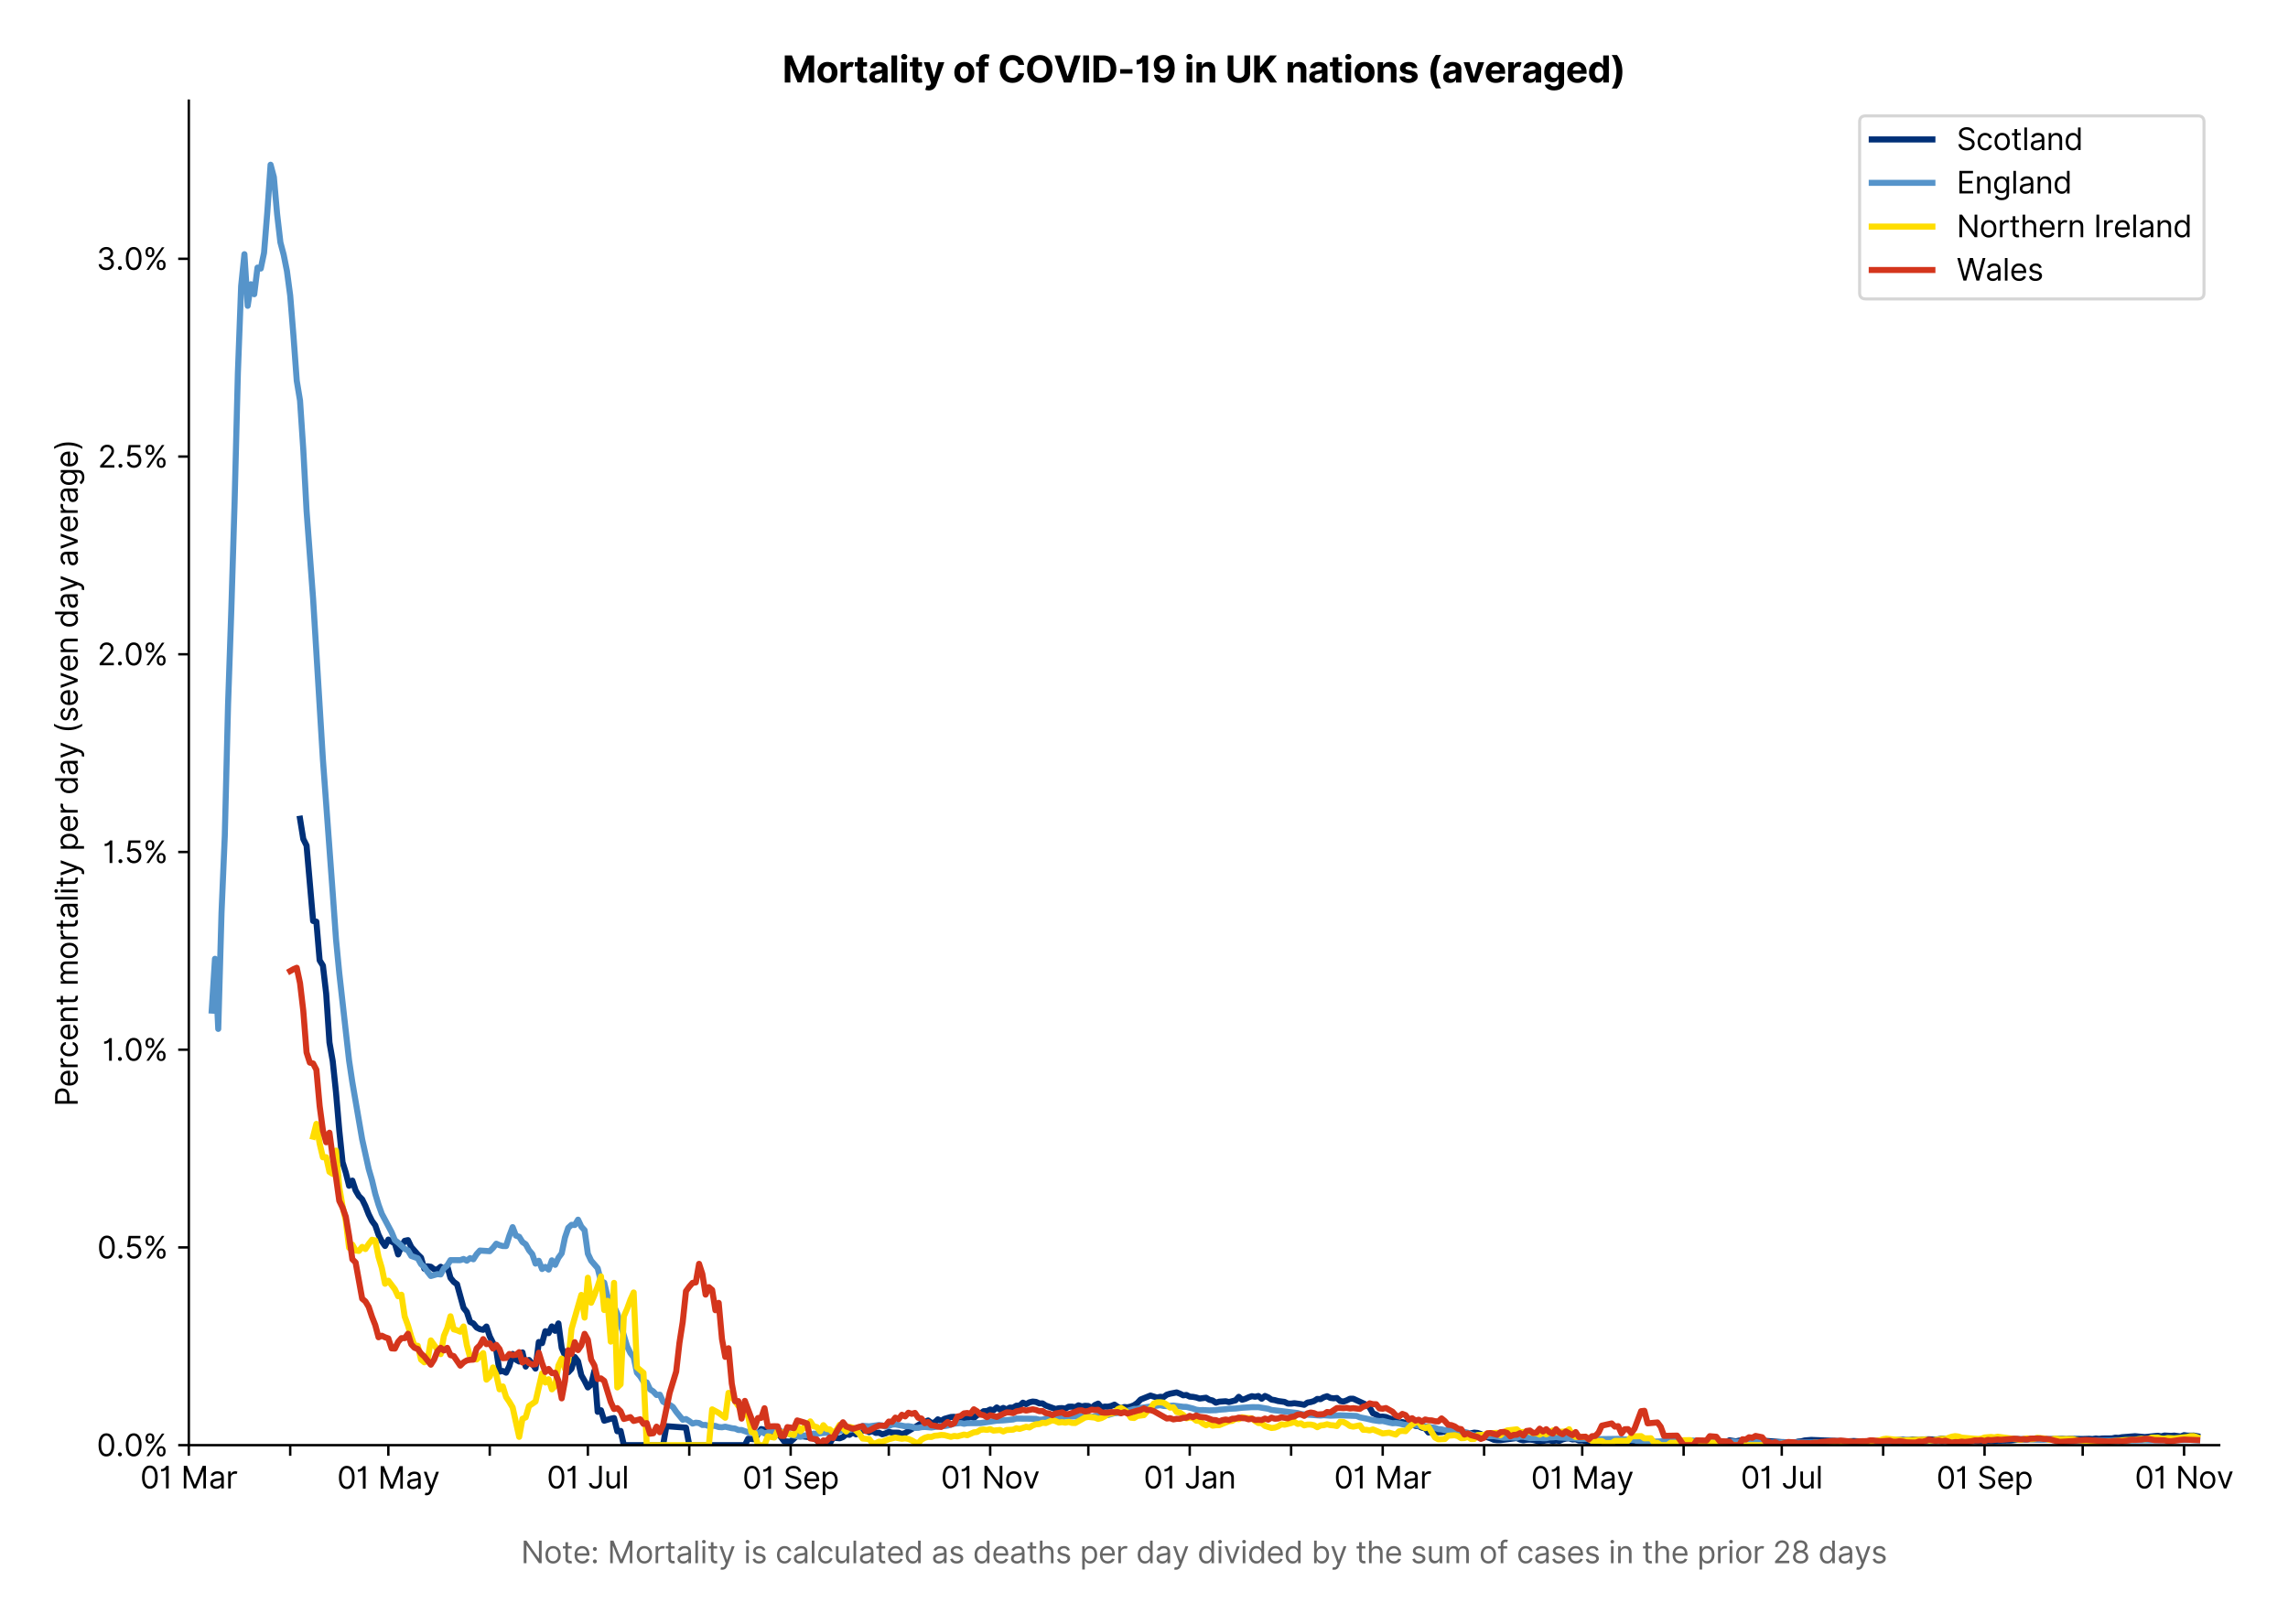 <?xml version="1.0" encoding="utf-8" standalone="no"?>
<!DOCTYPE svg PUBLIC "-//W3C//DTD SVG 1.1//EN"
  "http://www.w3.org/Graphics/SVG/1.1/DTD/svg11.dtd">
<svg version="1.1" viewBox="0 0 754.575 535.807" xmlns="http://www.w3.org/2000/svg" xmlns:xlink="http://www.w3.org/1999/xlink">
 <defs>
  <style type="text/css">*{stroke-linecap:butt;stroke-linejoin:round;}</style>
 </defs>
 <g id="figure_1">
  <g id="patch_1">
   <path d="M 0 535.807 
L 754.575 535.807 
L 754.575 0 
L 0 0 
z
" style="fill:#ffffff;"/>
  </g>
  <g id="axes_1">
   <g id="patch_2">
    <path d="M 62.269 476.745 
L 731.869 476.745 
L 731.869 33.225 
L 62.269 33.225 
z
" style="fill:#ffffff;"/>
   </g>
   <g id="matplotlib.axis_1">
    <g id="xtick_1">
     <g id="line2d_1">
      <defs>
       <path d="M 0 0 
L 0 3.5 
" id="m4c960be1a5" style="stroke:#000000;stroke-width:0.8;"/>
      </defs>
      <g>
       <use style="stroke:#000000;stroke-width:0.8;" x="62.269" xlink:href="#m4c960be1a5" y="476.745"/>
      </g>
     </g>
     <g id="text_1">
      <!-- 01 Mar -->
      <g transform="translate(46.232 491.018)scale(0.1 -0.1)">
       <defs>
        <path d="M 2000 -64 
Q 1230 -64 806 561 
Q 382 1186 382 2327 
Q 382 3459 809 4088 
Q 1236 4718 2000 4718 
Q 2764 4718 3191 4088 
Q 3618 3459 3618 2327 
Q 3618 1186 3194 561 
Q 2771 -64 2000 -64 
z
M 2000 436 
Q 2509 436 2791 927 
Q 3073 1418 3073 2327 
Q 3073 3234 2789 3730 
Q 2505 4227 2000 4227 
Q 1496 4227 1211 3730 
Q 927 3234 927 2327 
Q 927 1418 1210 927 
Q 1493 436 2000 436 
z
" id="Inter-Regular-30" transform="scale(0.016)"/>
        <path d="M 1973 4655 
L 1973 0 
L 1409 0 
L 1409 3836 
L 1373 3836 
Q 1341 3773 1209 3692 
Q 1077 3611 868 3551 
Q 659 3491 391 3491 
L 391 3964 
Q 661 3964 859 4061 
Q 1057 4159 1190 4291 
Q 1323 4423 1392 4529 
Q 1461 4636 1473 4655 
L 1973 4655 
z
" id="Inter-Regular-31" transform="scale(0.016)"/>
        <path id="Inter-Regular-20" transform="scale(0.016)"/>
        <path d="M 564 4655 
L 1236 4655 
L 2818 791 
L 2873 791 
L 4455 4655 
L 5127 4655 
L 5127 0 
L 4600 0 
L 4600 3536 
L 4555 3536 
L 3100 0 
L 2591 0 
L 1136 3536 
L 1091 3536 
L 1091 0 
L 564 0 
L 564 4655 
z
" id="Inter-Regular-4d" transform="scale(0.016)"/>
        <path d="M 1518 -82 
Q 1186 -82 916 44 
Q 646 170 486 410 
Q 327 650 327 991 
Q 327 1291 445 1478 
Q 564 1666 761 1773 
Q 959 1880 1199 1933 
Q 1439 1986 1682 2018 
Q 2000 2059 2199 2080 
Q 2398 2102 2490 2154 
Q 2582 2207 2582 2336 
L 2582 2355 
Q 2582 2691 2399 2877 
Q 2216 3064 1846 3064 
Q 1461 3064 1243 2895 
Q 1025 2727 936 2536 
L 427 2718 
Q 564 3036 792 3214 
Q 1021 3393 1292 3464 
Q 1564 3536 1827 3536 
Q 1996 3536 2215 3496 
Q 2434 3457 2640 3334 
Q 2846 3211 2982 2963 
Q 3118 2716 3118 2300 
L 3118 0 
L 2582 0 
L 2582 473 
L 2555 473 
Q 2500 359 2373 229 
Q 2246 100 2034 9 
Q 1823 -82 1518 -82 
z
M 1600 400 
Q 1918 400 2137 525 
Q 2357 650 2469 847 
Q 2582 1045 2582 1264 
L 2582 1755 
Q 2548 1714 2433 1681 
Q 2318 1648 2169 1624 
Q 2021 1600 1881 1583 
Q 1741 1566 1655 1555 
Q 1446 1527 1265 1467 
Q 1084 1407 974 1287 
Q 864 1168 864 964 
Q 864 684 1072 542 
Q 1280 400 1600 400 
z
" id="Inter-Regular-61" transform="scale(0.016)"/>
        <path d="M 491 0 
L 491 3491 
L 1009 3491 
L 1009 2964 
L 1046 2964 
Q 1139 3223 1389 3384 
Q 1639 3545 1955 3545 
Q 2100 3545 2209 3511 
Q 2318 3477 2400 3418 
L 2218 2964 
Q 2161 2993 2085 3010 
Q 2009 3027 1909 3027 
Q 1527 3027 1277 2794 
Q 1027 2561 1027 2209 
L 1027 0 
L 491 0 
z
" id="Inter-Regular-72" transform="scale(0.016)"/>
       </defs>
       <use xlink:href="#Inter-Regular-30"/>
       <use x="62.5" xlink:href="#Inter-Regular-31"/>
       <use x="106.676" xlink:href="#Inter-Regular-20"/>
       <use x="134.801" xlink:href="#Inter-Regular-4d"/>
       <use x="225.994" xlink:href="#Inter-Regular-61"/>
       <use x="282.386" xlink:href="#Inter-Regular-72"/>
      </g>
     </g>
    </g>
    <g id="xtick_2">
     <g id="line2d_2">
      <g>
       <use style="stroke:#000000;stroke-width:0.8;" x="95.71" xlink:href="#m4c960be1a5" y="476.745"/>
      </g>
     </g>
    </g>
    <g id="xtick_3">
     <g id="line2d_3">
      <g>
       <use style="stroke:#000000;stroke-width:0.8;" x="128.072" xlink:href="#m4c960be1a5" y="476.745"/>
      </g>
     </g>
     <g id="text_2">
      <!-- 01 May -->
      <g transform="translate(111.169 491.117)scale(0.1 -0.1)">
       <defs>
        <path d="M 818 -1355 
Q 682 -1355 575 -1333 
Q 468 -1311 427 -1291 
L 564 -818 
Q 857 -893 1053 -814 
Q 1250 -736 1391 -345 
L 1509 -18 
L 218 3491 
L 800 3491 
L 1764 709 
L 1800 709 
L 2764 3491 
L 3346 3491 
L 1846 -564 
Q 1550 -1355 818 -1355 
z
" id="Inter-Regular-79" transform="scale(0.016)"/>
       </defs>
       <use xlink:href="#Inter-Regular-30"/>
       <use x="62.5" xlink:href="#Inter-Regular-31"/>
       <use x="106.676" xlink:href="#Inter-Regular-20"/>
       <use x="134.801" xlink:href="#Inter-Regular-4d"/>
       <use x="225.994" xlink:href="#Inter-Regular-61"/>
       <use x="282.386" xlink:href="#Inter-Regular-79"/>
      </g>
     </g>
    </g>
    <g id="xtick_4">
     <g id="line2d_4">
      <g>
       <use style="stroke:#000000;stroke-width:0.8;" x="161.513" xlink:href="#m4c960be1a5" y="476.745"/>
      </g>
     </g>
    </g>
    <g id="xtick_5">
     <g id="line2d_5">
      <g>
       <use style="stroke:#000000;stroke-width:0.8;" x="193.876" xlink:href="#m4c960be1a5" y="476.745"/>
      </g>
     </g>
     <g id="text_3">
      <!-- 01 Jul -->
      <g transform="translate(180.332 491.018)scale(0.1 -0.1)">
       <defs>
        <path d="M 2346 4655 
L 2909 4655 
L 2909 1327 
Q 2909 657 2549 296 
Q 2189 -64 1582 -64 
Q 1200 -64 902 76 
Q 605 216 434 475 
Q 264 734 264 1091 
L 818 1091 
Q 818 795 1034 615 
Q 1250 436 1582 436 
Q 1948 436 2147 664 
Q 2346 893 2346 1327 
L 2346 4655 
z
" id="Inter-Regular-4a" transform="scale(0.016)"/>
        <path d="M 2691 1427 
L 2691 3491 
L 3227 3491 
L 3227 0 
L 2691 0 
L 2691 591 
L 2655 591 
Q 2532 325 2273 140 
Q 2014 -45 1618 -45 
Q 1127 -45 809 280 
Q 491 605 491 1273 
L 491 3491 
L 1027 3491 
L 1027 1309 
Q 1027 927 1242 700 
Q 1457 473 1791 473 
Q 1991 473 2199 575 
Q 2407 677 2549 888 
Q 2691 1100 2691 1427 
z
" id="Inter-Regular-75" transform="scale(0.016)"/>
        <path d="M 1027 4655 
L 1027 0 
L 491 0 
L 491 4655 
L 1027 4655 
z
" id="Inter-Regular-6c" transform="scale(0.016)"/>
       </defs>
       <use xlink:href="#Inter-Regular-30"/>
       <use x="62.5" xlink:href="#Inter-Regular-31"/>
       <use x="106.676" xlink:href="#Inter-Regular-20"/>
       <use x="134.801" xlink:href="#Inter-Regular-4a"/>
       <use x="189.063" xlink:href="#Inter-Regular-75"/>
       <use x="247.159" xlink:href="#Inter-Regular-6c"/>
      </g>
     </g>
    </g>
    <g id="xtick_6">
     <g id="line2d_6">
      <g>
       <use style="stroke:#000000;stroke-width:0.8;" x="227.317" xlink:href="#m4c960be1a5" y="476.745"/>
      </g>
     </g>
    </g>
    <g id="xtick_7">
     <g id="line2d_7">
      <g>
       <use style="stroke:#000000;stroke-width:0.8;" x="260.758" xlink:href="#m4c960be1a5" y="476.745"/>
      </g>
     </g>
     <g id="text_4">
      <!-- 01 Sep -->
      <g transform="translate(244.87 491.117)scale(0.1 -0.1)">
       <defs>
        <path d="M 3109 3491 
Q 3068 3836 2777 4027 
Q 2486 4218 2064 4218 
Q 1600 4218 1318 3999 
Q 1036 3780 1036 3445 
Q 1036 3195 1189 3042 
Q 1343 2889 1553 2803 
Q 1764 2718 1936 2673 
L 2409 2545 
Q 2591 2498 2815 2414 
Q 3039 2330 3244 2185 
Q 3450 2041 3584 1816 
Q 3718 1591 3718 1264 
Q 3718 886 3521 581 
Q 3325 277 2949 97 
Q 2573 -82 2036 -82 
Q 1286 -82 845 272 
Q 405 627 364 1200 
L 946 1200 
Q 968 936 1124 764 
Q 1280 593 1519 510 
Q 1759 427 2036 427 
Q 2359 427 2616 533 
Q 2873 639 3023 828 
Q 3173 1018 3173 1273 
Q 3173 1505 3043 1650 
Q 2914 1795 2702 1886 
Q 2491 1977 2246 2045 
L 1673 2209 
Q 1127 2366 809 2657 
Q 491 2948 491 3418 
Q 491 3809 703 4101 
Q 916 4393 1276 4555 
Q 1636 4718 2082 4718 
Q 2532 4718 2882 4558 
Q 3232 4398 3437 4120 
Q 3643 3843 3655 3491 
L 3109 3491 
z
" id="Inter-Regular-53" transform="scale(0.016)"/>
        <path d="M 1955 -73 
Q 1450 -73 1085 151 
Q 721 375 524 778 
Q 327 1182 327 1718 
Q 327 2255 524 2665 
Q 721 3075 1074 3305 
Q 1427 3536 1900 3536 
Q 2173 3536 2439 3445 
Q 2705 3355 2923 3151 
Q 3141 2948 3270 2614 
Q 3400 2280 3400 1791 
L 3400 1564 
L 866 1564 
Q 884 1005 1183 707 
Q 1482 409 1955 409 
Q 2271 409 2498 545 
Q 2725 682 2827 955 
L 3346 809 
Q 3223 414 2854 170 
Q 2486 -73 1955 -73 
z
M 866 2027 
L 2855 2027 
Q 2855 2470 2595 2762 
Q 2336 3055 1900 3055 
Q 1593 3055 1368 2911 
Q 1143 2768 1013 2533 
Q 884 2298 866 2027 
z
" id="Inter-Regular-65" transform="scale(0.016)"/>
        <path d="M 491 -1309 
L 491 3491 
L 1009 3491 
L 1009 2936 
L 1073 2936 
Q 1132 3027 1237 3169 
Q 1343 3311 1542 3423 
Q 1741 3536 2082 3536 
Q 2523 3536 2859 3315 
Q 3196 3095 3384 2690 
Q 3573 2286 3573 1736 
Q 3573 1182 3384 776 
Q 3196 370 2861 148 
Q 2527 -73 2091 -73 
Q 1755 -73 1552 39 
Q 1350 152 1241 296 
Q 1132 441 1073 536 
L 1027 536 
L 1027 -1309 
L 491 -1309 
z
M 1018 1745 
Q 1018 1152 1276 780 
Q 1534 409 2018 409 
Q 2355 409 2581 587 
Q 2807 766 2921 1069 
Q 3036 1373 3036 1745 
Q 3036 2114 2923 2410 
Q 2811 2707 2585 2881 
Q 2359 3055 2018 3055 
Q 1527 3055 1272 2693 
Q 1018 2332 1018 1745 
z
" id="Inter-Regular-70" transform="scale(0.016)"/>
       </defs>
       <use xlink:href="#Inter-Regular-30"/>
       <use x="62.5" xlink:href="#Inter-Regular-31"/>
       <use x="106.676" xlink:href="#Inter-Regular-20"/>
       <use x="134.801" xlink:href="#Inter-Regular-53"/>
       <use x="198.58" xlink:href="#Inter-Regular-65"/>
       <use x="256.818" xlink:href="#Inter-Regular-70"/>
      </g>
     </g>
    </g>
    <g id="xtick_8">
     <g id="line2d_8">
      <g>
       <use style="stroke:#000000;stroke-width:0.8;" x="293.12" xlink:href="#m4c960be1a5" y="476.745"/>
      </g>
     </g>
    </g>
    <g id="xtick_9">
     <g id="line2d_9">
      <g>
       <use style="stroke:#000000;stroke-width:0.8;" x="326.561" xlink:href="#m4c960be1a5" y="476.745"/>
      </g>
     </g>
     <g id="text_5">
      <!-- 01 Nov -->
      <g transform="translate(310.29 491.018)scale(0.1 -0.1)">
       <defs>
        <path d="M 4255 4655 
L 4255 0 
L 3709 0 
L 1173 3655 
L 1127 3655 
L 1127 0 
L 564 0 
L 564 4655 
L 1109 4655 
L 3655 991 
L 3700 991 
L 3700 4655 
L 4255 4655 
z
" id="Inter-Regular-4e" transform="scale(0.016)"/>
        <path d="M 1909 -73 
Q 1436 -73 1080 152 
Q 725 377 526 781 
Q 327 1186 327 1727 
Q 327 2273 526 2679 
Q 725 3086 1080 3311 
Q 1436 3536 1909 3536 
Q 2382 3536 2737 3311 
Q 3093 3086 3292 2679 
Q 3491 2273 3491 1727 
Q 3491 1186 3292 781 
Q 3093 377 2737 152 
Q 2382 -73 1909 -73 
z
M 1909 409 
Q 2268 409 2500 593 
Q 2732 777 2843 1077 
Q 2955 1377 2955 1727 
Q 2955 2077 2843 2379 
Q 2732 2682 2500 2868 
Q 2268 3055 1909 3055 
Q 1550 3055 1318 2868 
Q 1086 2682 975 2379 
Q 864 2077 864 1727 
Q 864 1377 975 1077 
Q 1086 777 1318 593 
Q 1550 409 1909 409 
z
" id="Inter-Regular-6f" transform="scale(0.016)"/>
        <path d="M 3346 3491 
L 2055 0 
L 1509 0 
L 218 3491 
L 800 3491 
L 1764 709 
L 1800 709 
L 2764 3491 
L 3346 3491 
z
" id="Inter-Regular-76" transform="scale(0.016)"/>
       </defs>
       <use xlink:href="#Inter-Regular-30"/>
       <use x="62.5" xlink:href="#Inter-Regular-31"/>
       <use x="106.676" xlink:href="#Inter-Regular-20"/>
       <use x="134.801" xlink:href="#Inter-Regular-4e"/>
       <use x="210.085" xlink:href="#Inter-Regular-6f"/>
       <use x="269.744" xlink:href="#Inter-Regular-76"/>
      </g>
     </g>
    </g>
    <g id="xtick_10">
     <g id="line2d_10">
      <g>
       <use style="stroke:#000000;stroke-width:0.8;" x="358.924" xlink:href="#m4c960be1a5" y="476.745"/>
      </g>
     </g>
    </g>
    <g id="xtick_11">
     <g id="line2d_11">
      <g>
       <use style="stroke:#000000;stroke-width:0.8;" x="392.365" xlink:href="#m4c960be1a5" y="476.745"/>
      </g>
     </g>
     <g id="text_6">
      <!-- 01 Jan -->
      <g transform="translate(377.166 491.018)scale(0.1 -0.1)">
       <defs>
        <path d="M 1027 2100 
L 1027 0 
L 491 0 
L 491 3491 
L 1009 3491 
L 1009 2945 
L 1055 2945 
Q 1177 3211 1427 3373 
Q 1677 3536 2073 3536 
Q 2602 3536 2928 3211 
Q 3255 2886 3255 2218 
L 3255 0 
L 2718 0 
L 2718 2182 
Q 2718 2593 2504 2824 
Q 2291 3055 1918 3055 
Q 1534 3055 1280 2806 
Q 1027 2557 1027 2100 
z
" id="Inter-Regular-6e" transform="scale(0.016)"/>
       </defs>
       <use xlink:href="#Inter-Regular-30"/>
       <use x="62.5" xlink:href="#Inter-Regular-31"/>
       <use x="106.676" xlink:href="#Inter-Regular-20"/>
       <use x="134.801" xlink:href="#Inter-Regular-4a"/>
       <use x="189.063" xlink:href="#Inter-Regular-61"/>
       <use x="245.455" xlink:href="#Inter-Regular-6e"/>
      </g>
     </g>
    </g>
    <g id="xtick_12">
     <g id="line2d_12">
      <g>
       <use style="stroke:#000000;stroke-width:0.8;" x="425.806" xlink:href="#m4c960be1a5" y="476.745"/>
      </g>
     </g>
    </g>
    <g id="xtick_13">
     <g id="line2d_13">
      <g>
       <use style="stroke:#000000;stroke-width:0.8;" x="456.011" xlink:href="#m4c960be1a5" y="476.745"/>
      </g>
     </g>
     <g id="text_7">
      <!-- 01 Mar -->
      <g transform="translate(439.974 491.018)scale(0.1 -0.1)">
       <use xlink:href="#Inter-Regular-30"/>
       <use x="62.5" xlink:href="#Inter-Regular-31"/>
       <use x="106.676" xlink:href="#Inter-Regular-20"/>
       <use x="134.801" xlink:href="#Inter-Regular-4d"/>
       <use x="225.994" xlink:href="#Inter-Regular-61"/>
       <use x="282.386" xlink:href="#Inter-Regular-72"/>
      </g>
     </g>
    </g>
    <g id="xtick_14">
     <g id="line2d_14">
      <g>
       <use style="stroke:#000000;stroke-width:0.8;" x="489.452" xlink:href="#m4c960be1a5" y="476.745"/>
      </g>
     </g>
    </g>
    <g id="xtick_15">
     <g id="line2d_15">
      <g>
       <use style="stroke:#000000;stroke-width:0.8;" x="521.814" xlink:href="#m4c960be1a5" y="476.745"/>
      </g>
     </g>
     <g id="text_8">
      <!-- 01 May -->
      <g transform="translate(504.911 491.117)scale(0.1 -0.1)">
       <use xlink:href="#Inter-Regular-30"/>
       <use x="62.5" xlink:href="#Inter-Regular-31"/>
       <use x="106.676" xlink:href="#Inter-Regular-20"/>
       <use x="134.801" xlink:href="#Inter-Regular-4d"/>
       <use x="225.994" xlink:href="#Inter-Regular-61"/>
       <use x="282.386" xlink:href="#Inter-Regular-79"/>
      </g>
     </g>
    </g>
    <g id="xtick_16">
     <g id="line2d_16">
      <g>
       <use style="stroke:#000000;stroke-width:0.8;" x="555.256" xlink:href="#m4c960be1a5" y="476.745"/>
      </g>
     </g>
    </g>
    <g id="xtick_17">
     <g id="line2d_17">
      <g>
       <use style="stroke:#000000;stroke-width:0.8;" x="587.618" xlink:href="#m4c960be1a5" y="476.745"/>
      </g>
     </g>
     <g id="text_9">
      <!-- 01 Jul -->
      <g transform="translate(574.074 491.018)scale(0.1 -0.1)">
       <use xlink:href="#Inter-Regular-30"/>
       <use x="62.5" xlink:href="#Inter-Regular-31"/>
       <use x="106.676" xlink:href="#Inter-Regular-20"/>
       <use x="134.801" xlink:href="#Inter-Regular-4a"/>
       <use x="189.063" xlink:href="#Inter-Regular-75"/>
       <use x="247.159" xlink:href="#Inter-Regular-6c"/>
      </g>
     </g>
    </g>
    <g id="xtick_18">
     <g id="line2d_18">
      <g>
       <use style="stroke:#000000;stroke-width:0.8;" x="621.059" xlink:href="#m4c960be1a5" y="476.745"/>
      </g>
     </g>
    </g>
    <g id="xtick_19">
     <g id="line2d_19">
      <g>
       <use style="stroke:#000000;stroke-width:0.8;" x="654.5" xlink:href="#m4c960be1a5" y="476.745"/>
      </g>
     </g>
     <g id="text_10">
      <!-- 01 Sep -->
      <g transform="translate(638.613 491.117)scale(0.1 -0.1)">
       <use xlink:href="#Inter-Regular-30"/>
       <use x="62.5" xlink:href="#Inter-Regular-31"/>
       <use x="106.676" xlink:href="#Inter-Regular-20"/>
       <use x="134.801" xlink:href="#Inter-Regular-53"/>
       <use x="198.58" xlink:href="#Inter-Regular-65"/>
       <use x="256.818" xlink:href="#Inter-Regular-70"/>
      </g>
     </g>
    </g>
    <g id="xtick_20">
     <g id="line2d_20">
      <g>
       <use style="stroke:#000000;stroke-width:0.8;" x="686.863" xlink:href="#m4c960be1a5" y="476.745"/>
      </g>
     </g>
    </g>
    <g id="xtick_21">
     <g id="line2d_21">
      <g>
       <use style="stroke:#000000;stroke-width:0.8;" x="720.304" xlink:href="#m4c960be1a5" y="476.745"/>
      </g>
     </g>
     <g id="text_11">
      <!-- 01 Nov -->
      <g transform="translate(704.033 491.018)scale(0.1 -0.1)">
       <use xlink:href="#Inter-Regular-30"/>
       <use x="62.5" xlink:href="#Inter-Regular-31"/>
       <use x="106.676" xlink:href="#Inter-Regular-20"/>
       <use x="134.801" xlink:href="#Inter-Regular-4e"/>
       <use x="210.085" xlink:href="#Inter-Regular-6f"/>
       <use x="269.744" xlink:href="#Inter-Regular-76"/>
      </g>
     </g>
    </g>
    <g id="text_12">
     <!--  -->
     <g style="fill:#666666;" transform="translate(397.069 504.507)scale(0.1 -0.1)"/>
     <!-- Note: Mortality is calculated as deaths per day divided by the sum of cases in the prior 28 days -->
     <g style="fill:#666666;" transform="translate(171.823 515.69)scale(0.1 -0.1)">
      <defs>
       <path d="M 2009 3491 
L 2009 3036 
L 1264 3036 
L 1264 1000 
Q 1264 773 1331 660 
Q 1398 548 1503 510 
Q 1609 473 1727 473 
Q 1816 473 1873 483 
Q 1930 493 1964 500 
L 2073 18 
Q 2018 -2 1920 -23 
Q 1823 -45 1673 -45 
Q 1446 -45 1228 52 
Q 1011 150 869 350 
Q 727 550 727 855 
L 727 3036 
L 200 3036 
L 200 3491 
L 727 3491 
L 727 4327 
L 1264 4327 
L 1264 3491 
L 2009 3491 
z
" id="Inter-Regular-74" transform="scale(0.016)"/>
       <path d="M 882 -36 
Q 714 -36 593 84 
Q 473 205 473 373 
Q 473 541 593 661 
Q 714 782 882 782 
Q 1050 782 1170 661 
Q 1291 541 1291 373 
Q 1291 205 1170 84 
Q 1050 -36 882 -36 
z
M 882 2524 
Q 714 2524 593 2644 
Q 473 2765 473 2933 
Q 473 3101 593 3221 
Q 714 3342 882 3342 
Q 1050 3342 1170 3221 
Q 1291 3101 1291 2933 
Q 1291 2765 1170 2644 
Q 1050 2524 882 2524 
z
" id="Inter-Regular-3a" transform="scale(0.016)"/>
       <path d="M 491 0 
L 491 3491 
L 1027 3491 
L 1027 0 
L 491 0 
z
M 764 4073 
Q 607 4073 494 4179 
Q 382 4286 382 4436 
Q 382 4586 494 4693 
Q 607 4800 764 4800 
Q 921 4800 1033 4693 
Q 1146 4586 1146 4436 
Q 1146 4286 1033 4179 
Q 921 4073 764 4073 
z
" id="Inter-Regular-69" transform="scale(0.016)"/>
       <path d="M 2964 2709 
L 2482 2573 
Q 2411 2755 2245 2914 
Q 2080 3073 1727 3073 
Q 1407 3073 1194 2926 
Q 982 2780 982 2555 
Q 982 2355 1127 2239 
Q 1273 2123 1582 2045 
L 2100 1918 
Q 3027 1691 3027 973 
Q 3027 673 2855 436 
Q 2684 200 2377 63 
Q 2071 -73 1664 -73 
Q 1130 -73 780 159 
Q 430 391 336 836 
L 846 964 
Q 989 400 1655 400 
Q 2030 400 2251 560 
Q 2473 720 2473 945 
Q 2473 1316 1955 1436 
L 1373 1573 
Q 893 1686 669 1926 
Q 446 2166 446 2527 
Q 446 2823 613 3050 
Q 780 3277 1069 3406 
Q 1359 3536 1727 3536 
Q 2246 3536 2542 3309 
Q 2839 3082 2964 2709 
z
" id="Inter-Regular-73" transform="scale(0.016)"/>
       <path d="M 1909 -73 
Q 1418 -73 1063 159 
Q 709 391 518 798 
Q 327 1205 327 1727 
Q 327 2259 524 2667 
Q 721 3075 1074 3305 
Q 1427 3536 1900 3536 
Q 2268 3536 2563 3400 
Q 2859 3264 3047 3018 
Q 3236 2773 3282 2445 
L 2746 2445 
Q 2684 2684 2474 2869 
Q 2264 3055 1909 3055 
Q 1439 3055 1151 2697 
Q 864 2339 864 1745 
Q 864 1139 1148 774 
Q 1432 409 1909 409 
Q 2223 409 2447 570 
Q 2671 732 2746 1018 
L 3282 1018 
Q 3236 709 3058 462 
Q 2880 216 2588 71 
Q 2296 -73 1909 -73 
z
" id="Inter-Regular-63" transform="scale(0.016)"/>
       <path d="M 1809 -73 
Q 1373 -73 1039 148 
Q 705 370 516 776 
Q 327 1182 327 1736 
Q 327 2286 516 2690 
Q 705 3095 1041 3315 
Q 1377 3536 1818 3536 
Q 2159 3536 2358 3423 
Q 2557 3311 2662 3169 
Q 2768 3027 2827 2936 
L 2873 2936 
L 2873 4655 
L 3409 4655 
L 3409 0 
L 2891 0 
L 2891 536 
L 2827 536 
Q 2768 441 2659 296 
Q 2550 152 2348 39 
Q 2146 -73 1809 -73 
z
M 1882 409 
Q 2366 409 2624 780 
Q 2882 1152 2882 1745 
Q 2882 2332 2627 2693 
Q 2373 3055 1882 3055 
Q 1541 3055 1315 2881 
Q 1089 2707 976 2410 
Q 864 2114 864 1745 
Q 864 1373 978 1069 
Q 1093 766 1319 587 
Q 1546 409 1882 409 
z
" id="Inter-Regular-64" transform="scale(0.016)"/>
       <path d="M 1027 2100 
L 1027 0 
L 491 0 
L 491 4655 
L 1027 4655 
L 1027 2945 
L 1073 2945 
Q 1196 3216 1442 3376 
Q 1689 3536 2100 3536 
Q 2636 3536 2963 3213 
Q 3291 2891 3291 2218 
L 3291 0 
L 2755 0 
L 2755 2182 
Q 2755 2598 2540 2826 
Q 2325 3055 1946 3055 
Q 1548 3055 1287 2806 
Q 1027 2557 1027 2100 
z
" id="Inter-Regular-68" transform="scale(0.016)"/>
       <path d="M 564 0 
L 564 4655 
L 1100 4655 
L 1100 2936 
L 1146 2936 
Q 1205 3027 1310 3169 
Q 1416 3311 1615 3423 
Q 1814 3536 2155 3536 
Q 2596 3536 2932 3315 
Q 3268 3095 3457 2690 
Q 3646 2286 3646 1736 
Q 3646 1182 3457 776 
Q 3268 370 2934 148 
Q 2600 -73 2164 -73 
Q 1827 -73 1625 39 
Q 1423 152 1314 296 
Q 1205 441 1146 536 
L 1082 536 
L 1082 0 
L 564 0 
z
M 1091 1745 
Q 1091 1152 1349 780 
Q 1607 409 2091 409 
Q 2427 409 2653 587 
Q 2880 766 2994 1069 
Q 3109 1373 3109 1745 
Q 3109 2114 2996 2410 
Q 2884 2707 2658 2881 
Q 2432 3055 2091 3055 
Q 1600 3055 1345 2693 
Q 1091 2332 1091 1745 
z
" id="Inter-Regular-62" transform="scale(0.016)"/>
       <path d="M 491 0 
L 491 3491 
L 1009 3491 
L 1009 2945 
L 1055 2945 
Q 1164 3225 1407 3380 
Q 1650 3536 1991 3536 
Q 2336 3536 2567 3380 
Q 2798 3225 2927 2945 
L 2964 2945 
Q 3098 3216 3366 3376 
Q 3634 3536 4009 3536 
Q 4477 3536 4775 3244 
Q 5073 2952 5073 2336 
L 5073 0 
L 4536 0 
L 4536 2336 
Q 4536 2723 4325 2889 
Q 4114 3055 3827 3055 
Q 3459 3055 3257 2833 
Q 3055 2611 3055 2273 
L 3055 0 
L 2509 0 
L 2509 2391 
Q 2509 2689 2316 2872 
Q 2123 3055 1818 3055 
Q 1609 3055 1428 2943 
Q 1248 2832 1137 2635 
Q 1027 2439 1027 2182 
L 1027 0 
L 491 0 
z
" id="Inter-Regular-6d" transform="scale(0.016)"/>
       <path d="M 2046 3491 
L 2046 3036 
L 1264 3036 
L 1264 0 
L 727 0 
L 727 3036 
L 164 3036 
L 164 3491 
L 727 3491 
L 727 3973 
Q 727 4273 868 4473 
Q 1009 4673 1234 4773 
Q 1459 4873 1709 4873 
Q 1907 4873 2032 4841 
Q 2157 4809 2218 4782 
L 2064 4318 
Q 2023 4332 1951 4352 
Q 1880 4373 1764 4373 
Q 1498 4373 1381 4239 
Q 1264 4105 1264 3845 
L 1264 3491 
L 2046 3491 
z
" id="Inter-Regular-66" transform="scale(0.016)"/>
       <path d="M 482 0 
L 482 409 
L 2018 2091 
Q 2289 2386 2464 2605 
Q 2639 2825 2724 3019 
Q 2809 3214 2809 3427 
Q 2809 3795 2553 4011 
Q 2298 4227 1918 4227 
Q 1514 4227 1275 3985 
Q 1036 3743 1036 3345 
L 500 3345 
Q 500 3755 688 4064 
Q 877 4373 1203 4545 
Q 1530 4718 1936 4718 
Q 2346 4718 2661 4545 
Q 2977 4373 3156 4079 
Q 3336 3786 3336 3427 
Q 3336 3170 3244 2926 
Q 3152 2682 2926 2383 
Q 2700 2084 2300 1655 
L 1255 536 
L 1255 500 
L 3418 500 
L 3418 0 
L 482 0 
z
" id="Inter-Regular-32" transform="scale(0.016)"/>
       <path d="M 1973 -64 
Q 1505 -64 1147 103 
Q 789 270 589 564 
Q 389 859 391 1236 
Q 389 1532 507 1783 
Q 625 2034 830 2203 
Q 1036 2373 1291 2418 
L 1291 2445 
Q 957 2532 759 2821 
Q 561 3111 564 3482 
Q 561 3836 743 4115 
Q 925 4395 1244 4556 
Q 1564 4718 1973 4718 
Q 2377 4718 2695 4556 
Q 3014 4395 3197 4115 
Q 3380 3836 3382 3482 
Q 3380 3111 3181 2821 
Q 2982 2532 2655 2445 
L 2655 2418 
Q 2907 2373 3109 2203 
Q 3311 2034 3431 1783 
Q 3552 1532 3555 1236 
Q 3552 859 3351 564 
Q 3150 270 2794 103 
Q 2439 -64 1973 -64 
z
M 1973 436 
Q 2446 436 2722 662 
Q 2998 889 3000 1264 
Q 2998 1527 2864 1729 
Q 2730 1932 2499 2048 
Q 2268 2164 1973 2164 
Q 1675 2164 1442 2048 
Q 1209 1932 1076 1729 
Q 943 1527 946 1264 
Q 943 889 1218 662 
Q 1493 436 1973 436 
z
M 1973 2645 
Q 2348 2645 2591 2864 
Q 2834 3084 2836 3445 
Q 2834 3800 2596 4013 
Q 2359 4227 1973 4227 
Q 1582 4227 1344 4013 
Q 1107 3800 1109 3445 
Q 1107 3084 1349 2864 
Q 1591 2645 1973 2645 
z
" id="Inter-Regular-38" transform="scale(0.016)"/>
      </defs>
      <use xlink:href="#Inter-Regular-4e"/>
      <use x="75.284" xlink:href="#Inter-Regular-6f"/>
      <use x="134.943" xlink:href="#Inter-Regular-74"/>
      <use x="171.307" xlink:href="#Inter-Regular-65"/>
      <use x="229.546" xlink:href="#Inter-Regular-3a"/>
      <use x="257.102" xlink:href="#Inter-Regular-20"/>
      <use x="285.227" xlink:href="#Inter-Regular-4d"/>
      <use x="376.421" xlink:href="#Inter-Regular-6f"/>
      <use x="436.08" xlink:href="#Inter-Regular-72"/>
      <use x="474.432" xlink:href="#Inter-Regular-74"/>
      <use x="510.796" xlink:href="#Inter-Regular-61"/>
      <use x="567.188" xlink:href="#Inter-Regular-6c"/>
      <use x="590.909" xlink:href="#Inter-Regular-69"/>
      <use x="614.631" xlink:href="#Inter-Regular-74"/>
      <use x="650.994" xlink:href="#Inter-Regular-79"/>
      <use x="706.676" xlink:href="#Inter-Regular-20"/>
      <use x="734.801" xlink:href="#Inter-Regular-69"/>
      <use x="758.523" xlink:href="#Inter-Regular-73"/>
      <use x="810.796" xlink:href="#Inter-Regular-20"/>
      <use x="838.921" xlink:href="#Inter-Regular-63"/>
      <use x="894.744" xlink:href="#Inter-Regular-61"/>
      <use x="951.137" xlink:href="#Inter-Regular-6c"/>
      <use x="974.858" xlink:href="#Inter-Regular-63"/>
      <use x="1030.682" xlink:href="#Inter-Regular-75"/>
      <use x="1088.779" xlink:href="#Inter-Regular-6c"/>
      <use x="1112.5" xlink:href="#Inter-Regular-61"/>
      <use x="1168.892" xlink:href="#Inter-Regular-74"/>
      <use x="1205.256" xlink:href="#Inter-Regular-65"/>
      <use x="1263.495" xlink:href="#Inter-Regular-64"/>
      <use x="1325.568" xlink:href="#Inter-Regular-20"/>
      <use x="1353.693" xlink:href="#Inter-Regular-61"/>
      <use x="1410.085" xlink:href="#Inter-Regular-73"/>
      <use x="1462.358" xlink:href="#Inter-Regular-20"/>
      <use x="1490.483" xlink:href="#Inter-Regular-64"/>
      <use x="1552.557" xlink:href="#Inter-Regular-65"/>
      <use x="1610.796" xlink:href="#Inter-Regular-61"/>
      <use x="1667.188" xlink:href="#Inter-Regular-74"/>
      <use x="1703.551" xlink:href="#Inter-Regular-68"/>
      <use x="1762.642" xlink:href="#Inter-Regular-73"/>
      <use x="1814.915" xlink:href="#Inter-Regular-20"/>
      <use x="1843.04" xlink:href="#Inter-Regular-70"/>
      <use x="1903.978" xlink:href="#Inter-Regular-65"/>
      <use x="1962.216" xlink:href="#Inter-Regular-72"/>
      <use x="2000.569" xlink:href="#Inter-Regular-20"/>
      <use x="2028.694" xlink:href="#Inter-Regular-64"/>
      <use x="2090.767" xlink:href="#Inter-Regular-61"/>
      <use x="2147.159" xlink:href="#Inter-Regular-79"/>
      <use x="2202.841" xlink:href="#Inter-Regular-20"/>
      <use x="2230.966" xlink:href="#Inter-Regular-64"/>
      <use x="2293.04" xlink:href="#Inter-Regular-69"/>
      <use x="2316.762" xlink:href="#Inter-Regular-76"/>
      <use x="2372.444" xlink:href="#Inter-Regular-69"/>
      <use x="2396.165" xlink:href="#Inter-Regular-64"/>
      <use x="2458.239" xlink:href="#Inter-Regular-65"/>
      <use x="2516.478" xlink:href="#Inter-Regular-64"/>
      <use x="2578.552" xlink:href="#Inter-Regular-20"/>
      <use x="2606.677" xlink:href="#Inter-Regular-62"/>
      <use x="2668.75" xlink:href="#Inter-Regular-79"/>
      <use x="2724.432" xlink:href="#Inter-Regular-20"/>
      <use x="2752.557" xlink:href="#Inter-Regular-74"/>
      <use x="2788.921" xlink:href="#Inter-Regular-68"/>
      <use x="2848.012" xlink:href="#Inter-Regular-65"/>
      <use x="2906.251" xlink:href="#Inter-Regular-20"/>
      <use x="2934.376" xlink:href="#Inter-Regular-73"/>
      <use x="2986.648" xlink:href="#Inter-Regular-75"/>
      <use x="3044.745" xlink:href="#Inter-Regular-6d"/>
      <use x="3131.677" xlink:href="#Inter-Regular-20"/>
      <use x="3159.802" xlink:href="#Inter-Regular-6f"/>
      <use x="3219.461" xlink:href="#Inter-Regular-66"/>
      <use x="3255.54" xlink:href="#Inter-Regular-20"/>
      <use x="3283.665" xlink:href="#Inter-Regular-63"/>
      <use x="3339.489" xlink:href="#Inter-Regular-61"/>
      <use x="3395.881" xlink:href="#Inter-Regular-73"/>
      <use x="3448.154" xlink:href="#Inter-Regular-65"/>
      <use x="3506.393" xlink:href="#Inter-Regular-73"/>
      <use x="3558.665" xlink:href="#Inter-Regular-20"/>
      <use x="3586.79" xlink:href="#Inter-Regular-69"/>
      <use x="3610.512" xlink:href="#Inter-Regular-6e"/>
      <use x="3669.035" xlink:href="#Inter-Regular-20"/>
      <use x="3697.16" xlink:href="#Inter-Regular-74"/>
      <use x="3733.523" xlink:href="#Inter-Regular-68"/>
      <use x="3792.614" xlink:href="#Inter-Regular-65"/>
      <use x="3850.853" xlink:href="#Inter-Regular-20"/>
      <use x="3878.978" xlink:href="#Inter-Regular-70"/>
      <use x="3939.915" xlink:href="#Inter-Regular-72"/>
      <use x="3978.268" xlink:href="#Inter-Regular-69"/>
      <use x="4001.989" xlink:href="#Inter-Regular-6f"/>
      <use x="4061.648" xlink:href="#Inter-Regular-72"/>
      <use x="4100.001" xlink:href="#Inter-Regular-20"/>
      <use x="4128.126" xlink:href="#Inter-Regular-32"/>
      <use x="4188.637" xlink:href="#Inter-Regular-38"/>
      <use x="4250.285" xlink:href="#Inter-Regular-20"/>
      <use x="4278.41" xlink:href="#Inter-Regular-64"/>
      <use x="4340.484" xlink:href="#Inter-Regular-61"/>
      <use x="4396.876" xlink:href="#Inter-Regular-79"/>
      <use x="4452.558" xlink:href="#Inter-Regular-73"/>
     </g>
    </g>
   </g>
   <g id="matplotlib.axis_2">
    <g id="ytick_1">
     <g id="line2d_22">
      <defs>
       <path d="M 0 0 
L -3.5 0 
" id="m145599440d" style="stroke:#000000;stroke-width:0.8;"/>
      </defs>
      <g>
       <use style="stroke:#000000;stroke-width:0.8;" x="62.269" xlink:href="#m145599440d" y="476.745"/>
      </g>
     </g>
     <g id="text_13">
      <!-- 0.0% -->
      <g transform="translate(31.887 480.382)scale(0.1 -0.1)">
       <defs>
        <path d="M 882 -36 
Q 714 -36 593 84 
Q 473 205 473 373 
Q 473 541 593 661 
Q 714 782 882 782 
Q 1050 782 1170 661 
Q 1291 541 1291 373 
Q 1291 205 1170 84 
Q 1050 -36 882 -36 
z
" id="Inter-Regular-2e" transform="scale(0.016)"/>
        <path d="M 2855 873 
L 2855 1118 
Q 2855 1373 2960 1585 
Q 3066 1798 3269 1926 
Q 3473 2055 3764 2055 
Q 4059 2055 4259 1926 
Q 4459 1798 4561 1585 
Q 4664 1373 4664 1118 
L 4664 873 
Q 4664 618 4560 405 
Q 4457 193 4256 64 
Q 4055 -64 3764 -64 
Q 3468 -64 3266 64 
Q 3064 193 2959 405 
Q 2855 618 2855 873 
z
M 536 3536 
L 536 3782 
Q 536 4036 642 4248 
Q 748 4461 951 4589 
Q 1155 4718 1446 4718 
Q 1741 4718 1941 4589 
Q 2141 4461 2243 4248 
Q 2346 4036 2346 3782 
L 2346 3536 
Q 2346 3282 2242 3069 
Q 2139 2857 1937 2728 
Q 1736 2600 1446 2600 
Q 1150 2600 948 2728 
Q 746 2857 641 3069 
Q 536 3282 536 3536 
z
M 709 0 
L 3909 4655 
L 4427 4655 
L 1227 0 
L 709 0 
z
M 3318 1118 
L 3318 873 
Q 3318 661 3418 494 
Q 3518 327 3764 327 
Q 4002 327 4101 494 
Q 4200 661 4200 873 
L 4200 1118 
Q 4200 1330 4104 1497 
Q 4009 1664 3764 1664 
Q 3525 1664 3421 1497 
Q 3318 1330 3318 1118 
z
M 1000 3782 
L 1000 3536 
Q 1000 3325 1100 3158 
Q 1200 2991 1446 2991 
Q 1684 2991 1783 3158 
Q 1882 3325 1882 3536 
L 1882 3782 
Q 1882 3993 1786 4160 
Q 1691 4327 1446 4327 
Q 1207 4327 1103 4160 
Q 1000 3993 1000 3782 
z
" id="Inter-Regular-25" transform="scale(0.016)"/>
       </defs>
       <use xlink:href="#Inter-Regular-30"/>
       <use x="62.5" xlink:href="#Inter-Regular-2e"/>
       <use x="90.057" xlink:href="#Inter-Regular-30"/>
       <use x="152.557" xlink:href="#Inter-Regular-25"/>
      </g>
     </g>
    </g>
    <g id="ytick_2">
     <g id="line2d_23">
      <g>
       <use style="stroke:#000000;stroke-width:0.8;" x="62.269" xlink:href="#m145599440d" y="411.518"/>
      </g>
     </g>
     <g id="text_14">
      <!-- 0.5% -->
      <g transform="translate(32.058 415.155)scale(0.1 -0.1)">
       <defs>
        <path d="M 1936 -64 
Q 1536 -64 1216 95 
Q 896 255 702 532 
Q 509 809 491 1164 
L 1036 1164 
Q 1068 848 1324 642 
Q 1580 436 1936 436 
Q 2223 436 2447 570 
Q 2671 705 2799 940 
Q 2927 1175 2927 1473 
Q 2927 1777 2794 2017 
Q 2661 2257 2429 2395 
Q 2198 2534 1900 2536 
Q 1686 2539 1461 2472 
Q 1236 2405 1091 2300 
L 564 2364 
L 846 4655 
L 3264 4655 
L 3264 4155 
L 1318 4155 
L 1155 2782 
L 1182 2782 
Q 1325 2895 1541 2970 
Q 1757 3045 1991 3045 
Q 2418 3045 2753 2842 
Q 3089 2639 3281 2286 
Q 3473 1934 3473 1482 
Q 3473 1036 3274 687 
Q 3075 339 2727 137 
Q 2380 -64 1936 -64 
z
" id="Inter-Regular-35" transform="scale(0.016)"/>
       </defs>
       <use xlink:href="#Inter-Regular-30"/>
       <use x="62.5" xlink:href="#Inter-Regular-2e"/>
       <use x="90.057" xlink:href="#Inter-Regular-35"/>
       <use x="150.852" xlink:href="#Inter-Regular-25"/>
      </g>
     </g>
    </g>
    <g id="ytick_3">
     <g id="line2d_24">
      <g>
       <use style="stroke:#000000;stroke-width:0.8;" x="62.269" xlink:href="#m145599440d" y="346.291"/>
      </g>
     </g>
     <g id="text_15">
      <!-- 1.0% -->
      <g transform="translate(33.72 349.928)scale(0.1 -0.1)">
       <use xlink:href="#Inter-Regular-31"/>
       <use x="44.176" xlink:href="#Inter-Regular-2e"/>
       <use x="71.733" xlink:href="#Inter-Regular-30"/>
       <use x="134.233" xlink:href="#Inter-Regular-25"/>
      </g>
     </g>
    </g>
    <g id="ytick_4">
     <g id="line2d_25">
      <g>
       <use style="stroke:#000000;stroke-width:0.8;" x="62.269" xlink:href="#m145599440d" y="281.065"/>
      </g>
     </g>
     <g id="text_16">
      <!-- 1.5% -->
      <g transform="translate(33.891 284.701)scale(0.1 -0.1)">
       <use xlink:href="#Inter-Regular-31"/>
       <use x="44.176" xlink:href="#Inter-Regular-2e"/>
       <use x="71.733" xlink:href="#Inter-Regular-35"/>
       <use x="132.528" xlink:href="#Inter-Regular-25"/>
      </g>
     </g>
    </g>
    <g id="ytick_5">
     <g id="line2d_26">
      <g>
       <use style="stroke:#000000;stroke-width:0.8;" x="62.269" xlink:href="#m145599440d" y="215.838"/>
      </g>
     </g>
     <g id="text_17">
      <!-- 2.0% -->
      <g transform="translate(32.086 219.475)scale(0.1 -0.1)">
       <use xlink:href="#Inter-Regular-32"/>
       <use x="60.511" xlink:href="#Inter-Regular-2e"/>
       <use x="88.068" xlink:href="#Inter-Regular-30"/>
       <use x="150.568" xlink:href="#Inter-Regular-25"/>
      </g>
     </g>
    </g>
    <g id="ytick_6">
     <g id="line2d_27">
      <g>
       <use style="stroke:#000000;stroke-width:0.8;" x="62.269" xlink:href="#m145599440d" y="150.611"/>
      </g>
     </g>
     <g id="text_18">
      <!-- 2.5% -->
      <g transform="translate(32.256 154.248)scale(0.1 -0.1)">
       <use xlink:href="#Inter-Regular-32"/>
       <use x="60.511" xlink:href="#Inter-Regular-2e"/>
       <use x="88.068" xlink:href="#Inter-Regular-35"/>
       <use x="148.864" xlink:href="#Inter-Regular-25"/>
      </g>
     </g>
    </g>
    <g id="ytick_7">
     <g id="line2d_28">
      <g>
       <use style="stroke:#000000;stroke-width:0.8;" x="62.269" xlink:href="#m145599440d" y="85.384"/>
      </g>
     </g>
     <g id="text_19">
      <!-- 3.0% -->
      <g transform="translate(31.773 89.021)scale(0.1 -0.1)">
       <defs>
        <path d="M 2055 -64 
Q 1605 -64 1253 90 
Q 902 245 696 521 
Q 491 798 473 1164 
L 1046 1164 
Q 1071 827 1356 631 
Q 1641 436 2046 436 
Q 2493 436 2783 664 
Q 3073 893 3073 1264 
Q 3073 1650 2787 1893 
Q 2502 2136 1973 2136 
L 1600 2136 
L 1600 2636 
L 1973 2636 
Q 2386 2636 2647 2856 
Q 2909 3077 2909 3445 
Q 2909 3798 2679 4012 
Q 2450 4227 2064 4227 
Q 1823 4227 1610 4139 
Q 1398 4052 1264 3887 
Q 1130 3723 1118 3491 
L 573 3491 
Q 586 3857 793 4133 
Q 1000 4409 1335 4563 
Q 1671 4718 2073 4718 
Q 2505 4718 2814 4544 
Q 3123 4370 3289 4086 
Q 3455 3802 3455 3473 
Q 3455 3080 3249 2802 
Q 3043 2525 2691 2418 
L 2691 2382 
Q 3132 2309 3379 2008 
Q 3627 1707 3627 1264 
Q 3627 884 3421 583 
Q 3216 282 2861 109 
Q 2507 -64 2055 -64 
z
" id="Inter-Regular-33" transform="scale(0.016)"/>
       </defs>
       <use xlink:href="#Inter-Regular-33"/>
       <use x="63.636" xlink:href="#Inter-Regular-2e"/>
       <use x="91.193" xlink:href="#Inter-Regular-30"/>
       <use x="153.693" xlink:href="#Inter-Regular-25"/>
      </g>
     </g>
    </g>
    <g id="text_20">
     <!-- Percent mortality per day (seven day average) -->
     <g transform="translate(25.614 365.008)rotate(-90)scale(0.1 -0.1)">
      <defs>
       <path d="M 564 0 
L 564 4655 
L 2136 4655 
Q 2684 4655 3033 4458 
Q 3382 4261 3550 3927 
Q 3718 3593 3718 3182 
Q 3718 2770 3551 2434 
Q 3384 2098 3036 1899 
Q 2689 1700 2146 1700 
L 1127 1700 
L 1127 0 
L 564 0 
z
M 1127 2200 
L 2127 2200 
Q 2689 2200 2926 2482 
Q 3164 2764 3164 3182 
Q 3164 3602 2925 3878 
Q 2686 4155 2118 4155 
L 1127 4155 
L 1127 2200 
z
" id="Inter-Regular-50" transform="scale(0.016)"/>
       <path d="M 682 1964 
Q 682 2823 906 3544 
Q 1130 4266 1546 4873 
L 2018 4873 
Q 1800 4573 1623 4095 
Q 1446 3618 1341 3061 
Q 1236 2505 1236 1964 
Q 1236 1423 1341 866 
Q 1446 309 1623 -168 
Q 1800 -645 2018 -945 
L 1546 -945 
Q 1130 -339 906 383 
Q 682 1105 682 1964 
z
" id="Inter-Regular-28" transform="scale(0.016)"/>
       <path d="M 1900 -1382 
Q 1316 -1382 976 -1169 
Q 636 -957 473 -682 
L 900 -382 
Q 973 -477 1084 -601 
Q 1196 -725 1390 -817 
Q 1584 -909 1900 -909 
Q 2323 -909 2598 -704 
Q 2873 -500 2873 -64 
L 2873 645 
L 2827 645 
Q 2768 550 2660 410 
Q 2552 270 2351 162 
Q 2150 55 1809 55 
Q 1386 55 1051 255 
Q 716 455 521 836 
Q 327 1218 327 1764 
Q 327 2300 516 2699 
Q 705 3098 1041 3317 
Q 1377 3536 1818 3536 
Q 2159 3536 2360 3423 
Q 2561 3311 2669 3169 
Q 2777 3027 2836 2936 
L 2891 2936 
L 2891 3491 
L 3409 3491 
L 3409 -100 
Q 3409 -550 3205 -833 
Q 3002 -1116 2660 -1249 
Q 2318 -1382 1900 -1382 
z
M 1882 536 
Q 2366 536 2624 864 
Q 2882 1193 2882 1773 
Q 2882 2339 2627 2697 
Q 2373 3055 1882 3055 
Q 1541 3055 1315 2882 
Q 1089 2709 976 2418 
Q 864 2127 864 1773 
Q 864 1227 1120 881 
Q 1377 536 1882 536 
z
" id="Inter-Regular-67" transform="scale(0.016)"/>
       <path d="M 1638 1940 
Q 1638 1081 1414 359 
Q 1191 -362 775 -969 
L 302 -969 
Q 520 -669 697 -191 
Q 875 286 979 842 
Q 1084 1399 1084 1940 
Q 1084 2481 979 3038 
Q 875 3595 697 4072 
Q 520 4549 302 4849 
L 775 4849 
Q 1191 4243 1414 3521 
Q 1638 2799 1638 1940 
z
" id="Inter-Regular-29" transform="scale(0.016)"/>
      </defs>
      <use xlink:href="#Inter-Regular-50"/>
      <use x="63.494" xlink:href="#Inter-Regular-65"/>
      <use x="121.733" xlink:href="#Inter-Regular-72"/>
      <use x="160.085" xlink:href="#Inter-Regular-63"/>
      <use x="215.909" xlink:href="#Inter-Regular-65"/>
      <use x="274.148" xlink:href="#Inter-Regular-6e"/>
      <use x="332.671" xlink:href="#Inter-Regular-74"/>
      <use x="369.034" xlink:href="#Inter-Regular-20"/>
      <use x="397.159" xlink:href="#Inter-Regular-6d"/>
      <use x="484.091" xlink:href="#Inter-Regular-6f"/>
      <use x="543.75" xlink:href="#Inter-Regular-72"/>
      <use x="582.102" xlink:href="#Inter-Regular-74"/>
      <use x="618.466" xlink:href="#Inter-Regular-61"/>
      <use x="674.858" xlink:href="#Inter-Regular-6c"/>
      <use x="698.58" xlink:href="#Inter-Regular-69"/>
      <use x="722.301" xlink:href="#Inter-Regular-74"/>
      <use x="758.665" xlink:href="#Inter-Regular-79"/>
      <use x="814.347" xlink:href="#Inter-Regular-20"/>
      <use x="842.472" xlink:href="#Inter-Regular-70"/>
      <use x="903.409" xlink:href="#Inter-Regular-65"/>
      <use x="961.648" xlink:href="#Inter-Regular-72"/>
      <use x="1000" xlink:href="#Inter-Regular-20"/>
      <use x="1028.125" xlink:href="#Inter-Regular-64"/>
      <use x="1090.199" xlink:href="#Inter-Regular-61"/>
      <use x="1146.591" xlink:href="#Inter-Regular-79"/>
      <use x="1202.273" xlink:href="#Inter-Regular-20"/>
      <use x="1230.398" xlink:href="#Inter-Regular-28"/>
      <use x="1266.62" xlink:href="#Inter-Regular-73"/>
      <use x="1318.892" xlink:href="#Inter-Regular-65"/>
      <use x="1377.131" xlink:href="#Inter-Regular-76"/>
      <use x="1432.813" xlink:href="#Inter-Regular-65"/>
      <use x="1491.051" xlink:href="#Inter-Regular-6e"/>
      <use x="1549.574" xlink:href="#Inter-Regular-20"/>
      <use x="1577.699" xlink:href="#Inter-Regular-64"/>
      <use x="1639.773" xlink:href="#Inter-Regular-61"/>
      <use x="1696.165" xlink:href="#Inter-Regular-79"/>
      <use x="1751.847" xlink:href="#Inter-Regular-20"/>
      <use x="1779.972" xlink:href="#Inter-Regular-61"/>
      <use x="1836.364" xlink:href="#Inter-Regular-76"/>
      <use x="1892.046" xlink:href="#Inter-Regular-65"/>
      <use x="1950.284" xlink:href="#Inter-Regular-72"/>
      <use x="1988.637" xlink:href="#Inter-Regular-61"/>
      <use x="2045.029" xlink:href="#Inter-Regular-67"/>
      <use x="2105.966" xlink:href="#Inter-Regular-65"/>
      <use x="2164.205" xlink:href="#Inter-Regular-29"/>
     </g>
    </g>
   </g>
   <g id="line2d_29">
    <path clip-path="url(#pb9b1cb99f7)" d="M 98.946 270.086 
L 100.025 276.797 
L 101.104 278.936 
L 103.261 303.819 
L 104.34 304.056 
L 105.419 316.816 
L 106.497 318.548 
L 107.576 327.804 
L 108.655 343.903 
L 109.734 350.088 
L 110.812 360.336 
L 111.891 372.904 
L 112.97 383.374 
L 114.049 386.844 
L 115.127 391.181 
L 116.206 389.472 
L 117.285 392.721 
L 118.364 394.57 
L 119.442 395.652 
L 120.521 397.869 
L 121.6 400.613 
L 122.679 402.775 
L 123.757 404.228 
L 124.836 407.346 
L 125.915 409.506 
L 126.993 411.036 
L 128.072 408.933 
L 130.23 410.217 
L 131.308 413.833 
L 132.387 411.096 
L 133.466 409.346 
L 134.545 409.111 
L 135.623 411.372 
L 137.781 413.841 
L 138.86 414.886 
L 139.938 418.54 
L 141.017 417.733 
L 142.096 417.906 
L 143.175 418.767 
L 144.253 418.81 
L 145.332 417.895 
L 146.411 418.611 
L 147.49 417.668 
L 148.568 421.566 
L 149.647 422.887 
L 150.726 423.667 
L 152.883 431.475 
L 153.962 432.808 
L 155.041 436.091 
L 156.12 436.595 
L 157.198 437.947 
L 158.277 438.476 
L 159.356 438.699 
L 160.435 437.615 
L 161.513 440.879 
L 162.592 443.022 
L 163.671 445.454 
L 164.75 452.478 
L 165.828 452.286 
L 166.907 452.838 
L 167.986 450.62 
L 169.065 446.645 
L 170.143 448.547 
L 171.222 449.16 
L 172.301 446.146 
L 173.38 450.824 
L 174.458 448.644 
L 175.537 449.843 
L 176.616 451.49 
L 177.695 442.72 
L 178.773 443.1 
L 179.852 439.15 
L 180.931 439.799 
L 182.01 437.58 
L 183.088 439.036 
L 184.167 436.587 
L 185.246 444.687 
L 186.325 447.2 
L 187.403 452.707 
L 188.482 451.551 
L 189.561 447.667 
L 190.639 449.083 
L 191.718 453.681 
L 192.797 455.548 
L 193.876 457.71 
L 194.954 456.752 
L 196.033 452.217 
L 197.112 465.755 
L 198.191 465.234 
L 199.269 468.687 
L 201.427 468.036 
L 202.506 467.804 
L 203.584 472.164 
L 204.663 472.042 
L 205.742 476.745 
L 218.687 476.745 
L 219.766 470.491 
L 226.238 470.97 
L 227.317 476.745 
L 245.656 476.745 
L 246.734 474.638 
L 248.892 474.794 
L 251.049 471.436 
L 253.207 471.983 
L 254.285 473.73 
L 255.364 473.871 
L 256.443 472.614 
L 258.6 475.469 
L 260.758 475.584 
L 262.915 473.594 
L 268.309 474.299 
L 270.467 476.003 
L 271.545 476.745 
L 272.624 476.745 
L 273.703 476.101 
L 274.782 474.274 
L 276.939 474.492 
L 278.018 474.065 
L 279.097 473.168 
L 280.175 473.335 
L 281.254 472.551 
L 282.333 473.189 
L 284.49 471.93 
L 285.569 471.812 
L 286.648 472.47 
L 287.727 472.093 
L 288.805 472.703 
L 289.884 472.643 
L 290.963 473.168 
L 292.042 472.859 
L 293.12 472.354 
L 294.199 472.604 
L 296.357 472.635 
L 297.435 473.074 
L 298.514 472.733 
L 302.829 470.166 
L 303.908 469.462 
L 304.987 469.114 
L 306.065 468.594 
L 307.144 469.394 
L 308.223 469.264 
L 309.302 468.23 
L 310.38 468.746 
L 311.459 468.072 
L 313.616 467.462 
L 314.695 467.402 
L 315.774 467.673 
L 316.853 468.145 
L 317.931 467.698 
L 319.01 467.963 
L 320.089 467.26 
L 321.168 467.768 
L 322.246 466.867 
L 323.325 466.351 
L 324.404 465.535 
L 325.483 465.514 
L 326.561 464.992 
L 327.64 465.268 
L 328.719 464.311 
L 329.798 465.018 
L 330.876 464.455 
L 331.955 464.986 
L 333.034 464.356 
L 334.113 464.384 
L 335.191 463.737 
L 336.27 463.717 
L 337.349 462.736 
L 338.428 463.215 
L 339.506 462.617 
L 340.585 462.365 
L 341.664 462.483 
L 342.743 462.971 
L 343.821 462.98 
L 344.9 463.685 
L 348.136 464.829 
L 349.215 464.563 
L 350.294 464.524 
L 351.373 464.697 
L 352.451 464.061 
L 353.53 464.045 
L 354.609 464.212 
L 355.688 463.61 
L 356.766 463.976 
L 357.845 463.77 
L 358.924 463.828 
L 360.003 464.508 
L 361.081 463.523 
L 362.16 463.043 
L 363.239 464.286 
L 364.318 464.031 
L 365.396 464.062 
L 366.475 463.826 
L 367.554 463.385 
L 368.633 464.123 
L 369.711 464.58 
L 370.79 464.165 
L 371.869 464.258 
L 372.948 464.004 
L 374.026 463.578 
L 375.105 462.828 
L 376.184 461.686 
L 379.42 460.387 
L 381.577 461.042 
L 382.656 460.792 
L 383.735 460.888 
L 384.814 460.097 
L 385.892 459.771 
L 388.05 459.352 
L 389.129 459.763 
L 390.207 460.305 
L 391.286 460.19 
L 392.365 460.743 
L 393.444 460.815 
L 394.522 461.021 
L 395.601 461.373 
L 397.759 461.101 
L 398.837 461.766 
L 399.916 462.014 
L 400.995 462.742 
L 402.074 462.406 
L 404.231 462.263 
L 405.31 462.525 
L 407.467 461.963 
L 408.546 460.806 
L 409.625 461.771 
L 410.704 461.464 
L 411.782 460.964 
L 412.861 460.589 
L 413.94 460.789 
L 415.019 460.533 
L 416.097 461.437 
L 417.176 460.521 
L 418.255 460.979 
L 419.334 461.729 
L 420.412 461.888 
L 421.491 462.194 
L 423.649 462.482 
L 424.727 463.021 
L 425.806 463.043 
L 426.885 462.906 
L 429.042 463.212 
L 430.121 463.442 
L 431.2 462.698 
L 432.279 462.522 
L 433.357 462.201 
L 434.436 461.499 
L 435.515 461.57 
L 436.594 460.942 
L 437.672 460.607 
L 438.751 461.163 
L 439.83 461.29 
L 440.908 461.184 
L 441.987 462.166 
L 443.066 462.361 
L 444.145 461.979 
L 445.223 461.433 
L 446.302 461.431 
L 450.617 463.418 
L 451.696 464.317 
L 452.775 466.23 
L 453.853 466.671 
L 454.932 467.358 
L 456.011 467.329 
L 457.09 467.471 
L 460.326 468.713 
L 461.405 469.347 
L 462.483 469.12 
L 463.562 469.435 
L 464.641 469.475 
L 466.798 470.388 
L 467.877 470.496 
L 468.956 471.007 
L 470.035 471.222 
L 471.113 472.575 
L 472.192 472.424 
L 473.271 472.046 
L 474.35 472.512 
L 475.428 472.451 
L 476.507 472.277 
L 477.586 472.545 
L 478.665 472.251 
L 479.743 473.089 
L 480.822 473.503 
L 481.901 472.989 
L 484.058 473.029 
L 486.216 472.617 
L 487.295 472.721 
L 488.373 473.073 
L 489.452 473.796 
L 491.61 474.51 
L 492.688 474.997 
L 493.767 475.11 
L 494.846 475.096 
L 500.24 474.4 
L 501.318 474.912 
L 502.397 475.155 
L 503.476 474.967 
L 504.554 474.918 
L 505.633 475.022 
L 507.791 475.582 
L 509.948 475.159 
L 511.027 475.108 
L 512.106 475.428 
L 513.184 475.19 
L 514.263 475.336 
L 515.342 474.868 
L 516.421 474.578 
L 517.499 474.492 
L 518.578 474.871 
L 519.657 474.802 
L 520.736 475.235 
L 521.814 475.182 
L 522.893 475.397 
L 523.972 475.909 
L 526.129 476.449 
L 529.366 476.427 
L 530.444 476.745 
L 532.602 476.745 
L 533.681 476.079 
L 537.996 476.088 
L 539.074 475.768 
L 540.153 475.778 
L 541.232 476.426 
L 543.389 476.437 
L 545.547 475.856 
L 546.626 476.167 
L 547.704 476.183 
L 550.941 475.472 
L 552.019 475.276 
L 556.334 475.508 
L 557.413 475.369 
L 558.492 475.436 
L 559.571 475.856 
L 560.649 475.9 
L 561.728 475.78 
L 562.807 475.825 
L 563.885 475.722 
L 564.964 475.766 
L 566.043 475.942 
L 567.122 475.974 
L 568.2 475.759 
L 569.279 475.799 
L 570.358 475.157 
L 572.515 475.492 
L 573.594 475.237 
L 574.673 475.1 
L 580.067 475.442 
L 581.145 475.662 
L 582.224 475.323 
L 587.618 475.734 
L 588.697 475.756 
L 589.775 475.986 
L 591.933 475.879 
L 593.012 475.561 
L 594.09 475.476 
L 595.169 475.195 
L 597.327 475.02 
L 609.193 475.488 
L 611.35 475.383 
L 614.587 475.568 
L 616.744 475.433 
L 618.902 475.438 
L 622.138 475.025 
L 624.295 475.171 
L 627.531 474.959 
L 628.61 475.062 
L 629.689 475.049 
L 630.768 474.906 
L 632.925 475.069 
L 634.004 474.891 
L 636.161 474.802 
L 638.319 474.944 
L 640.476 474.593 
L 643.713 475.021 
L 644.791 474.907 
L 646.949 475.166 
L 648.028 475.33 
L 651.264 475.277 
L 652.343 475.405 
L 655.579 475.289 
L 657.736 475.388 
L 658.815 475.277 
L 663.13 475.215 
L 665.288 474.96 
L 668.524 474.88 
L 669.603 474.753 
L 672.839 474.859 
L 674.996 474.821 
L 677.154 474.709 
L 680.39 474.673 
L 681.469 474.747 
L 682.548 474.662 
L 686.863 474.714 
L 689.02 474.645 
L 690.099 474.732 
L 691.177 474.549 
L 692.256 474.674 
L 693.335 474.545 
L 696.571 474.516 
L 697.65 474.278 
L 698.729 474.346 
L 699.807 474.139 
L 704.122 473.8 
L 707.359 474.081 
L 711.674 473.652 
L 712.752 473.86 
L 713.831 473.572 
L 715.989 473.691 
L 717.067 473.597 
L 719.225 473.899 
L 720.304 473.449 
L 721.382 473.615 
L 723.54 473.591 
L 724.619 473.791 
L 724.619 473.791 
" style="fill:none;stroke:#003078;stroke-linecap:square;stroke-width:2;"/>
   </g>
   <g id="line2d_30">
    <path clip-path="url(#pb9b1cb99f7)" d="M 69.82 333.389 
L 70.899 316.301 
L 71.977 339.425 
L 73.056 301.104 
L 74.135 275.748 
L 75.214 232.469 
L 76.292 201.023 
L 77.371 165.678 
L 78.45 123.098 
L 79.529 94.363 
L 80.607 83.862 
L 81.686 100.89 
L 82.765 93.768 
L 83.844 97.061 
L 84.922 88.282 
L 86.001 88.589 
L 87.08 83.398 
L 88.159 69.995 
L 89.237 54.345 
L 90.316 58.405 
L 91.395 70.633 
L 92.474 79.948 
L 93.552 84.025 
L 94.631 89.401 
L 95.71 97.522 
L 96.789 110.856 
L 97.867 125.581 
L 98.946 132.113 
L 100.025 148.308 
L 101.104 168.457 
L 103.261 197.56 
L 106.497 250.568 
L 109.734 294.649 
L 110.812 309.804 
L 111.891 321.016 
L 115.127 349.889 
L 116.206 357.076 
L 119.442 375.876 
L 121.6 385.635 
L 122.679 389.341 
L 123.757 393.839 
L 124.836 397.415 
L 125.915 400.407 
L 129.151 406.501 
L 130.23 409.117 
L 131.308 409.95 
L 133.466 411.989 
L 134.545 412.499 
L 135.623 414.325 
L 137.781 415.113 
L 138.86 417.036 
L 139.938 417.989 
L 141.017 419.596 
L 142.096 420.953 
L 144.253 420.326 
L 145.332 420.437 
L 146.411 418.386 
L 147.49 417.483 
L 148.568 415.713 
L 151.805 415.719 
L 152.883 415.325 
L 153.962 415.897 
L 155.041 415.047 
L 156.12 415.425 
L 157.198 413.733 
L 158.277 412.552 
L 161.513 412.756 
L 162.592 411.671 
L 163.671 410.289 
L 164.75 410.775 
L 165.828 411.063 
L 166.907 411.073 
L 167.986 407.661 
L 169.065 404.826 
L 170.143 407.616 
L 171.222 408.007 
L 172.301 409.737 
L 173.38 410.472 
L 174.458 412.427 
L 175.537 413.713 
L 176.616 416.856 
L 177.695 415.924 
L 178.773 418.647 
L 179.852 417.946 
L 180.931 418.826 
L 182.01 415.777 
L 183.088 417.259 
L 184.167 414.928 
L 185.246 413.469 
L 186.325 408.255 
L 187.403 405.055 
L 188.482 404.065 
L 189.561 404.128 
L 190.639 402.36 
L 191.718 404.654 
L 192.797 405.839 
L 193.876 413.587 
L 194.954 415.876 
L 197.112 418.371 
L 198.191 422.619 
L 199.269 423.138 
L 200.348 427.703 
L 201.427 428.596 
L 203.584 433.345 
L 206.821 444.119 
L 207.899 446.354 
L 208.978 447.749 
L 210.057 452.837 
L 211.136 454.069 
L 212.214 455.776 
L 213.293 456.043 
L 214.372 458.326 
L 215.451 459.029 
L 216.529 460.198 
L 217.608 460.098 
L 218.687 462.408 
L 219.766 463.005 
L 220.844 463.444 
L 221.923 464.145 
L 223.002 465.729 
L 225.159 468.363 
L 226.238 468.125 
L 227.317 468.793 
L 228.396 469.63 
L 229.474 469.328 
L 230.553 469.453 
L 231.632 470.091 
L 232.711 470.072 
L 233.789 470.473 
L 234.868 470.333 
L 235.947 470.41 
L 237.026 470.774 
L 238.104 470.857 
L 239.183 470.654 
L 241.341 471.157 
L 242.419 471.272 
L 243.498 471.743 
L 244.577 471.747 
L 246.734 472.517 
L 248.892 472.46 
L 249.971 472.931 
L 251.049 472.241 
L 252.128 472.864 
L 253.207 472.591 
L 254.285 471.93 
L 257.522 472.11 
L 258.6 472.704 
L 259.679 472.621 
L 260.758 473.336 
L 262.915 473.798 
L 263.994 473.993 
L 265.073 473.583 
L 266.152 473.533 
L 268.309 472.946 
L 269.388 473.027 
L 270.467 472.833 
L 272.624 472.646 
L 274.782 472.513 
L 275.86 472.417 
L 278.018 471.748 
L 279.097 471.532 
L 280.175 471.761 
L 281.254 471.467 
L 282.333 471.462 
L 283.412 471.045 
L 284.49 470.372 
L 286.648 470.535 
L 289.884 470.114 
L 290.963 470.246 
L 292.042 470.633 
L 293.12 470.435 
L 294.199 469.975 
L 295.278 469.9 
L 298.514 470.52 
L 299.593 470.479 
L 300.672 470.659 
L 301.75 471.065 
L 302.829 471.044 
L 303.908 470.818 
L 304.987 470.747 
L 307.144 470.922 
L 309.302 470.595 
L 310.38 470.297 
L 311.459 470.459 
L 312.538 470.277 
L 314.695 469.667 
L 316.853 469.451 
L 317.931 469.708 
L 319.01 469.511 
L 321.168 469.491 
L 323.325 469.474 
L 328.719 468.677 
L 330.876 468.572 
L 334.113 468.279 
L 335.191 467.974 
L 337.349 468.002 
L 339.506 468.017 
L 341.664 468.073 
L 342.743 468.35 
L 343.821 468.311 
L 344.9 467.99 
L 350.294 467.483 
L 351.373 467.3 
L 358.924 467.268 
L 360.003 467.465 
L 362.16 466.891 
L 365.396 466.806 
L 367.554 466.215 
L 369.711 466.011 
L 374.026 464.799 
L 375.105 464.769 
L 376.184 464.438 
L 382.656 463.577 
L 383.735 463.815 
L 384.814 463.857 
L 386.971 463.688 
L 390.207 464.095 
L 391.286 464.122 
L 393.444 464.67 
L 394.522 465.047 
L 395.601 465.204 
L 396.68 465.176 
L 398.837 465.27 
L 400.995 465.219 
L 402.074 465.051 
L 404.231 464.899 
L 405.31 464.75 
L 407.467 464.66 
L 409.625 464.411 
L 412.861 464.216 
L 415.019 464.222 
L 418.255 464.753 
L 419.334 465.134 
L 421.491 465.377 
L 427.964 466.155 
L 429.042 466.496 
L 431.2 466.695 
L 435.515 466.979 
L 436.594 466.88 
L 438.751 467.026 
L 441.987 466.911 
L 447.381 467.118 
L 448.46 467.565 
L 450.617 467.992 
L 452.775 468.504 
L 454.932 468.822 
L 456.011 468.752 
L 458.168 469.289 
L 459.247 469.521 
L 460.326 469.456 
L 461.405 469.589 
L 463.562 470.094 
L 465.72 470.092 
L 466.798 470.02 
L 467.877 470.403 
L 470.035 470.53 
L 473.271 471.063 
L 474.35 471.445 
L 475.428 471.535 
L 476.507 471.815 
L 477.586 471.767 
L 481.901 472.29 
L 482.98 472.372 
L 484.058 472.66 
L 485.137 473.142 
L 486.216 473.496 
L 487.295 473.548 
L 488.373 473.455 
L 489.452 473.535 
L 490.531 473.804 
L 492.688 473.789 
L 495.925 474.298 
L 498.082 474.173 
L 500.24 474.289 
L 501.318 473.967 
L 502.397 473.973 
L 504.554 474.403 
L 507.791 474.348 
L 508.869 474.468 
L 509.948 474.445 
L 511.027 474.198 
L 512.106 474.188 
L 513.184 474.053 
L 514.263 474.23 
L 516.421 474.319 
L 518.578 474.468 
L 519.657 474.487 
L 520.736 474.694 
L 523.972 474.656 
L 526.129 474.655 
L 527.208 474.762 
L 533.681 474.672 
L 539.074 475.106 
L 540.153 475.448 
L 541.232 475.654 
L 544.468 475.609 
L 547.704 475.509 
L 548.783 475.267 
L 550.941 475.255 
L 553.098 475.19 
L 556.334 475.339 
L 558.492 475.256 
L 566.043 475.842 
L 567.122 475.686 
L 570.358 475.602 
L 571.437 475.547 
L 572.515 475.675 
L 574.673 475.62 
L 575.752 475.48 
L 576.83 475.469 
L 578.988 475.706 
L 581.145 475.542 
L 583.303 475.8 
L 584.382 475.892 
L 587.618 475.832 
L 601.642 475.88 
L 612.429 475.759 
L 618.902 475.725 
L 642.634 475.194 
L 645.87 474.997 
L 653.421 474.93 
L 662.051 474.676 
L 663.13 474.612 
L 670.681 474.909 
L 672.839 474.879 
L 673.918 474.9 
L 674.996 474.809 
L 679.311 474.968 
L 681.469 475.034 
L 685.784 475.27 
L 695.492 475.258 
L 699.807 475.271 
L 707.359 475.169 
L 711.674 475.172 
L 722.461 475.026 
L 724.619 475.153 
L 724.619 475.153 
" style="fill:none;stroke:#5694ca;stroke-linecap:square;stroke-width:2;"/>
   </g>
   <g id="line2d_31">
    <path clip-path="url(#pb9b1cb99f7)" d="M 103.261 374.993 
L 104.34 370.764 
L 105.419 377.264 
L 106.497 381.785 
L 107.576 381.767 
L 108.655 386.586 
L 109.734 387.269 
L 110.812 379.575 
L 111.891 391.686 
L 112.97 397.944 
L 114.049 402.696 
L 115.127 411.631 
L 116.206 410.592 
L 117.285 412.537 
L 118.364 412.67 
L 119.442 411.346 
L 120.521 412.044 
L 121.6 410.385 
L 122.679 408.987 
L 123.757 409.225 
L 124.836 414.656 
L 125.915 418.281 
L 126.993 423.501 
L 128.072 422.494 
L 130.23 425.34 
L 131.308 427.631 
L 132.387 427.122 
L 133.466 434.302 
L 134.545 437.244 
L 135.623 440.922 
L 136.702 443.909 
L 137.781 443.97 
L 138.86 448.522 
L 139.938 449.408 
L 141.017 448.685 
L 142.096 442.188 
L 145.332 446.72 
L 146.411 440.677 
L 147.49 438.146 
L 148.568 434.232 
L 149.647 438.556 
L 150.726 438.846 
L 151.805 439.324 
L 152.883 437.593 
L 153.962 443.772 
L 155.041 447.777 
L 156.12 448.049 
L 157.198 448.483 
L 159.356 446.377 
L 160.435 455.138 
L 161.513 454.151 
L 162.592 451.123 
L 163.671 453.498 
L 164.75 458.342 
L 165.828 457.374 
L 166.907 460.872 
L 167.986 462.464 
L 169.065 464.302 
L 171.222 474.006 
L 172.301 468.056 
L 173.38 467.582 
L 174.458 463.838 
L 176.616 462.358 
L 178.773 453.069 
L 179.852 456.084 
L 180.931 454.988 
L 182.01 458.339 
L 183.088 457.216 
L 184.167 450.476 
L 185.246 448.187 
L 186.325 451.549 
L 187.403 449.048 
L 188.482 438.466 
L 191.718 427.181 
L 192.797 434.663 
L 193.876 421.515 
L 194.954 429.777 
L 196.033 427.284 
L 197.112 424.354 
L 198.191 421.055 
L 199.269 432.171 
L 200.348 429.134 
L 201.427 442.595 
L 202.506 423.207 
L 203.584 457.701 
L 204.663 456.675 
L 205.742 434.252 
L 206.821 431.761 
L 207.899 428.784 
L 208.978 426.377 
L 210.057 451.065 
L 212.214 452.896 
L 213.293 476.745 
L 233.789 476.745 
L 234.868 464.939 
L 237.026 466.096 
L 239.183 467.717 
L 240.262 459.512 
L 241.341 460.709 
L 243.498 463.765 
L 244.577 465.17 
L 245.656 466.271 
L 246.734 467.198 
L 247.813 472.434 
L 248.892 472.754 
L 249.971 476.745 
L 252.128 476.745 
L 253.207 473.834 
L 255.364 474.235 
L 256.443 472.115 
L 258.6 472.716 
L 261.837 473.391 
L 262.915 470.37 
L 263.994 472.175 
L 265.073 470.928 
L 266.152 471.214 
L 267.23 468.903 
L 268.309 470.52 
L 269.388 470.781 
L 270.467 472.179 
L 271.545 470.162 
L 272.624 471.43 
L 273.703 471.572 
L 274.782 472.691 
L 275.86 471.798 
L 276.939 470.016 
L 279.097 472.255 
L 280.175 470.73 
L 281.254 470.978 
L 283.412 472.957 
L 284.49 474.566 
L 286.648 474.741 
L 287.727 476.106 
L 288.805 476.135 
L 289.884 475.58 
L 290.963 475.642 
L 293.12 474.786 
L 295.278 474.255 
L 297.435 474.65 
L 298.514 474.509 
L 299.593 474.704 
L 300.672 475.157 
L 301.75 475.778 
L 302.829 476.08 
L 303.908 474.921 
L 304.987 474.327 
L 306.065 474.002 
L 307.144 474.052 
L 308.223 473.645 
L 309.302 473.571 
L 310.38 473.377 
L 311.459 473.445 
L 313.616 473.998 
L 314.695 473.706 
L 315.774 473.845 
L 317.931 473.252 
L 319.01 473.471 
L 321.168 472.523 
L 322.246 472.398 
L 323.325 471.723 
L 324.404 471.575 
L 325.483 471.717 
L 326.561 471.463 
L 327.64 471.945 
L 329.798 471.734 
L 330.876 472.232 
L 331.955 471.748 
L 334.113 471.639 
L 335.191 471.167 
L 336.27 471.391 
L 338.428 470.689 
L 339.506 470.905 
L 340.585 470.26 
L 341.664 469.857 
L 342.743 469.793 
L 343.821 469.357 
L 344.9 469.461 
L 347.058 468.539 
L 348.136 468.801 
L 349.215 469.291 
L 350.294 469.157 
L 351.373 469.336 
L 352.451 469.071 
L 353.53 469.41 
L 354.609 469.445 
L 357.845 467.622 
L 358.924 467.436 
L 361.081 467.662 
L 362.16 468.093 
L 363.239 467.82 
L 364.318 467.273 
L 365.396 466.426 
L 366.475 466.332 
L 367.554 466.075 
L 368.633 464.869 
L 369.711 464.438 
L 370.79 465.121 
L 371.869 465.978 
L 372.948 467.681 
L 374.026 467.789 
L 375.105 467.116 
L 377.262 466.838 
L 378.341 465.625 
L 379.42 464.613 
L 380.499 463.018 
L 381.577 462.623 
L 382.656 462.59 
L 383.735 462.744 
L 384.814 463.396 
L 385.892 464.372 
L 386.971 464.253 
L 388.05 465.804 
L 389.129 466.02 
L 390.207 466.759 
L 391.286 467.891 
L 392.365 467.638 
L 393.444 467.811 
L 394.522 468.669 
L 395.601 468.762 
L 396.68 469.618 
L 397.759 470.198 
L 398.837 469.689 
L 399.916 470.312 
L 400.995 470.171 
L 402.074 470.155 
L 405.31 468.857 
L 406.389 468.722 
L 407.467 468.045 
L 408.546 468.171 
L 409.625 467.534 
L 410.704 467.755 
L 412.861 467.908 
L 413.94 468.791 
L 415.019 469.453 
L 416.097 469.49 
L 417.176 470.405 
L 419.334 471.087 
L 420.412 470.96 
L 421.491 470.571 
L 422.57 469.873 
L 423.649 470.004 
L 425.806 469.464 
L 426.885 469.052 
L 427.964 469.747 
L 429.042 469.552 
L 430.121 470.217 
L 431.2 469.958 
L 432.279 469.956 
L 433.357 470.188 
L 434.436 470.831 
L 435.515 470.25 
L 436.594 470.158 
L 437.672 469.856 
L 438.751 470.144 
L 439.83 470.225 
L 440.908 470.442 
L 441.987 469.008 
L 443.066 469.11 
L 444.145 469.671 
L 445.223 470.431 
L 446.302 470.64 
L 448.46 470.21 
L 449.538 471.674 
L 450.617 471.691 
L 451.696 471.893 
L 452.775 471.561 
L 456.011 472.888 
L 458.168 472.626 
L 460.326 473.268 
L 461.405 472.191 
L 462.483 472.039 
L 463.562 472.136 
L 464.641 470.944 
L 465.72 469.964 
L 466.798 469.24 
L 467.877 469.074 
L 468.956 470.651 
L 470.035 471.133 
L 471.113 470.734 
L 473.271 474.24 
L 474.35 474.821 
L 476.507 474.727 
L 477.586 473.635 
L 479.743 473.47 
L 480.822 473.761 
L 481.901 474.454 
L 482.98 474.408 
L 484.058 473.967 
L 485.137 474.73 
L 486.216 474.701 
L 487.295 473.431 
L 489.452 473.35 
L 490.531 472.881 
L 493.767 472.693 
L 494.846 473.517 
L 495.925 472.499 
L 497.003 471.904 
L 500.24 471.522 
L 501.318 472.474 
L 504.554 472.269 
L 505.633 472.791 
L 506.712 472.742 
L 507.791 473.272 
L 508.869 472.647 
L 509.948 473.192 
L 512.106 471.903 
L 513.184 472.441 
L 516.421 472.228 
L 517.499 471.501 
L 518.578 473.415 
L 519.657 474.044 
L 522.893 474.006 
L 525.051 475.376 
L 528.287 475.391 
L 529.366 476.067 
L 531.523 476.061 
L 532.602 475.367 
L 536.917 475.315 
L 537.996 473.857 
L 541.232 473.775 
L 542.311 474.499 
L 544.468 474.477 
L 545.547 475.987 
L 546.626 475.983 
L 547.704 476.745 
L 549.862 476.745 
L 550.941 475.964 
L 554.177 475.941 
L 555.256 475.122 
L 557.413 475.092 
L 558.492 475.913 
L 569.279 475.9 
L 570.358 476.745 
L 586.539 476.745 
L 587.618 476.26 
L 594.09 476.414 
L 595.169 476.745 
L 598.405 475.98 
L 602.72 476.136 
L 603.799 475.794 
L 604.878 476.038 
L 605.957 476.083 
L 610.272 475.664 
L 611.35 475.853 
L 612.429 475.704 
L 615.665 475.875 
L 616.744 475.751 
L 618.902 475.302 
L 619.98 475.134 
L 621.059 474.762 
L 622.138 474.619 
L 625.374 474.964 
L 626.453 475.004 
L 627.531 475.165 
L 635.083 474.897 
L 636.161 475.235 
L 637.24 475.198 
L 640.476 474.66 
L 641.555 474.724 
L 643.713 473.948 
L 644.791 473.775 
L 645.87 473.898 
L 646.949 474.269 
L 651.264 474.633 
L 652.343 474.695 
L 653.421 474.617 
L 654.5 474.221 
L 656.658 474.055 
L 657.736 474.197 
L 658.815 473.975 
L 666.366 474.982 
L 668.524 474.5 
L 669.603 474.809 
L 670.681 474.758 
L 671.76 474.341 
L 673.918 474.515 
L 676.075 475.016 
L 677.154 474.701 
L 678.233 474.621 
L 679.311 474.786 
L 681.469 474.734 
L 683.626 474.735 
L 684.705 475.027 
L 689.02 475.571 
L 693.335 475.745 
L 695.492 475.55 
L 699.807 475.166 
L 700.886 475.046 
L 704.122 474.993 
L 705.201 474.763 
L 706.28 474.656 
L 707.359 474.783 
L 708.437 474.676 
L 709.516 474.285 
L 711.674 474.253 
L 712.752 474.547 
L 713.831 474.612 
L 714.91 474.394 
L 717.067 474.518 
L 721.382 474.041 
L 722.461 473.765 
L 723.54 473.767 
L 724.619 474.151 
L 724.619 474.151 
" style="fill:none;stroke:#ffdd00;stroke-linecap:square;stroke-width:2;"/>
   </g>
   <g id="line2d_32">
    <path clip-path="url(#pb9b1cb99f7)" d="M 95.71 320.336 
L 96.789 319.726 
L 97.867 319.265 
L 98.946 324.314 
L 100.025 333.454 
L 101.104 347.2 
L 102.182 350.547 
L 103.261 350.841 
L 104.34 352.898 
L 105.419 364.856 
L 106.497 372.922 
L 107.576 376.827 
L 108.655 373.673 
L 109.734 381.835 
L 110.812 388.355 
L 111.891 396.144 
L 112.97 398.355 
L 114.049 401.405 
L 115.127 407.697 
L 116.206 415.423 
L 117.285 416.489 
L 119.442 428.429 
L 120.521 429.337 
L 121.6 431.137 
L 122.679 434.387 
L 123.757 437.128 
L 124.836 441.157 
L 125.915 440.633 
L 126.993 441.161 
L 128.072 441.527 
L 129.151 444.825 
L 130.23 444.893 
L 131.308 442.663 
L 132.387 441.445 
L 133.466 441.451 
L 134.545 439.993 
L 135.623 443.486 
L 136.702 444.639 
L 137.781 445.015 
L 138.86 446.514 
L 139.938 447.506 
L 142.096 450.202 
L 143.175 448.501 
L 144.253 445.792 
L 145.332 444.627 
L 146.411 445.516 
L 147.49 444.646 
L 148.568 447.045 
L 149.647 447.37 
L 151.805 450.515 
L 152.883 449.434 
L 153.962 448.792 
L 155.041 448.597 
L 156.12 448.531 
L 157.198 444.824 
L 158.277 443.773 
L 159.356 441.771 
L 160.435 443.428 
L 161.513 443.163 
L 162.592 444.893 
L 163.671 443.657 
L 164.75 445.042 
L 165.828 448.059 
L 166.907 447.977 
L 167.986 446.666 
L 169.065 447.071 
L 170.143 446.93 
L 171.222 446.068 
L 172.301 449.474 
L 173.38 448.656 
L 174.458 449.677 
L 175.537 450.17 
L 176.616 450.054 
L 177.695 446.243 
L 178.773 449.741 
L 179.852 452.624 
L 180.931 451.6 
L 182.01 452.992 
L 183.088 452.875 
L 184.167 455.523 
L 185.246 461.319 
L 186.325 455.559 
L 187.403 445.441 
L 188.482 446.664 
L 189.561 442.773 
L 190.639 445.386 
L 191.718 443.802 
L 192.797 440.027 
L 193.876 441.97 
L 194.954 448.518 
L 196.033 450.456 
L 197.112 454.95 
L 198.191 454.723 
L 199.269 455.545 
L 201.427 462.515 
L 202.506 464.831 
L 203.584 464.526 
L 204.663 465.563 
L 205.742 468.105 
L 207.899 467.507 
L 208.978 468.759 
L 211.136 468.212 
L 212.214 469.723 
L 213.293 469.469 
L 214.372 472.968 
L 215.451 472.827 
L 216.529 470.649 
L 217.608 472.488 
L 218.687 470.036 
L 220.844 459.532 
L 223.002 452.472 
L 224.081 443.007 
L 225.159 436.096 
L 226.238 425.95 
L 227.317 424.465 
L 228.396 423.216 
L 229.474 423.06 
L 230.553 416.933 
L 231.632 420.272 
L 232.711 427.084 
L 233.789 424.625 
L 234.868 425.551 
L 235.947 432.242 
L 237.026 429.809 
L 238.104 441.716 
L 239.183 447.626 
L 240.262 444.778 
L 241.341 456.421 
L 242.419 462.257 
L 243.498 462.211 
L 244.577 467.994 
L 245.656 462.14 
L 248.892 470.842 
L 249.971 467.802 
L 251.049 467.734 
L 252.128 464.567 
L 253.207 470.58 
L 255.364 470.506 
L 256.443 470.534 
L 257.522 473.665 
L 258.6 473.704 
L 259.679 470.796 
L 261.837 471.132 
L 262.915 468.593 
L 265.073 469.216 
L 266.152 469.589 
L 267.23 474.513 
L 269.388 474.867 
L 270.467 476.745 
L 271.545 475.184 
L 272.624 475.325 
L 273.703 474.157 
L 274.782 474.379 
L 275.86 472.368 
L 276.939 470.649 
L 278.018 469.192 
L 279.097 470.588 
L 281.254 471.366 
L 283.412 470.698 
L 284.49 470.502 
L 285.569 472.115 
L 286.648 471.917 
L 288.805 470.754 
L 289.884 470.308 
L 292.042 470.352 
L 293.12 468.961 
L 294.199 469.086 
L 295.278 467.661 
L 296.357 468.175 
L 297.435 466.723 
L 298.514 467.265 
L 299.593 466.051 
L 300.672 466.414 
L 301.75 466.111 
L 302.829 467.723 
L 303.908 467.974 
L 304.987 469.513 
L 306.065 469.138 
L 307.144 470.194 
L 308.223 470.332 
L 309.302 470.627 
L 310.38 470.746 
L 311.459 470.026 
L 312.538 469.104 
L 313.616 469.974 
L 314.695 469.51 
L 315.774 467.308 
L 316.853 467.089 
L 317.931 466.264 
L 319.01 466.139 
L 320.089 466.368 
L 321.168 464.916 
L 322.246 465.585 
L 323.325 466.666 
L 324.404 466.852 
L 325.483 467.504 
L 326.561 466.894 
L 327.64 467.104 
L 328.719 467.438 
L 331.955 465.937 
L 333.034 465.965 
L 334.113 466.182 
L 335.191 465.59 
L 336.27 465.403 
L 337.349 465.07 
L 338.428 465.337 
L 340.585 464.91 
L 341.664 465.135 
L 342.743 465.534 
L 343.821 465.493 
L 344.9 466.175 
L 345.979 466.291 
L 347.058 466.859 
L 348.136 466.294 
L 350.294 465.926 
L 351.373 466.531 
L 352.451 466.504 
L 353.53 466.156 
L 355.688 465.3 
L 356.766 465.261 
L 357.845 465.655 
L 358.924 465.459 
L 360.003 465.034 
L 361.081 465.17 
L 362.16 465.079 
L 363.239 465.913 
L 364.318 466.047 
L 365.396 466.016 
L 366.475 465.831 
L 367.554 465.902 
L 368.633 465.83 
L 369.711 466.25 
L 370.79 465.868 
L 371.869 466.299 
L 375.105 465.36 
L 376.184 465.137 
L 377.262 464.608 
L 378.341 465.128 
L 379.42 465.179 
L 380.499 465.525 
L 384.814 467.956 
L 385.892 467.835 
L 386.971 468.253 
L 388.05 468.064 
L 389.129 468.067 
L 390.207 467.732 
L 391.286 467.703 
L 392.365 467.096 
L 393.444 467.521 
L 394.522 466.949 
L 395.601 467.396 
L 397.759 467.658 
L 399.916 468.439 
L 400.995 468.494 
L 402.074 468.901 
L 403.152 468.491 
L 404.231 468.294 
L 405.31 468.496 
L 406.389 468.041 
L 407.467 467.995 
L 408.546 467.658 
L 409.625 467.829 
L 410.704 467.884 
L 411.782 468.234 
L 412.861 468.003 
L 413.94 468.452 
L 415.019 468.383 
L 416.097 468.467 
L 417.176 467.973 
L 418.255 468.323 
L 419.334 467.674 
L 420.412 468.029 
L 421.491 467.964 
L 422.57 467.56 
L 424.727 467.887 
L 425.806 467.455 
L 426.885 467.29 
L 427.964 466.667 
L 429.042 466.607 
L 430.121 467.081 
L 431.2 466.248 
L 432.279 465.972 
L 433.357 466.178 
L 434.436 466.632 
L 436.594 466.497 
L 437.672 465.812 
L 438.751 465.935 
L 440.908 464.511 
L 441.987 464.462 
L 443.066 464.535 
L 444.145 464.445 
L 445.223 464.656 
L 446.302 464.549 
L 448.46 464.797 
L 449.538 464.069 
L 450.617 463.762 
L 451.696 462.953 
L 452.775 463.223 
L 453.853 463.247 
L 454.932 464.633 
L 456.011 464.735 
L 457.09 464.497 
L 459.247 465.707 
L 460.326 466.919 
L 461.405 467.315 
L 462.483 466.432 
L 463.562 466.845 
L 464.641 468.327 
L 465.72 467.859 
L 466.798 468.648 
L 467.877 468.353 
L 468.956 468.992 
L 470.035 468.28 
L 471.113 468.544 
L 472.192 468.582 
L 473.271 468.856 
L 474.35 468.919 
L 475.428 467.93 
L 476.507 468.814 
L 477.586 470.027 
L 478.665 470.144 
L 479.743 470.553 
L 480.822 471.308 
L 481.901 471.47 
L 482.98 473.254 
L 484.058 472.864 
L 485.137 473.452 
L 487.295 474.035 
L 488.373 474.682 
L 489.452 474.302 
L 490.531 472.836 
L 491.61 472.751 
L 493.767 473.324 
L 494.846 472.473 
L 495.925 472.38 
L 497.003 472.684 
L 498.082 473.848 
L 499.161 473.372 
L 500.24 473.307 
L 501.318 472.77 
L 502.397 473.562 
L 503.476 472.07 
L 504.554 471.92 
L 505.633 472.746 
L 506.712 472.575 
L 507.791 471.313 
L 508.869 472.238 
L 509.948 471.479 
L 511.027 472.483 
L 512.106 472.942 
L 513.184 471.463 
L 514.263 472.613 
L 515.342 473.145 
L 516.421 472.225 
L 518.578 473.444 
L 519.657 472.434 
L 520.736 474.069 
L 522.893 473.952 
L 523.972 474.832 
L 525.051 473.794 
L 526.129 473.708 
L 527.208 472.597 
L 528.287 470.313 
L 531.523 469.581 
L 532.602 470.631 
L 533.681 470.473 
L 534.759 472.882 
L 535.838 471.494 
L 536.917 471.46 
L 537.996 472.739 
L 539.074 471.309 
L 541.232 465.541 
L 542.311 465.415 
L 543.389 469.554 
L 546.626 469.26 
L 547.704 470.691 
L 548.783 473.69 
L 553.098 473.597 
L 555.256 476.745 
L 558.492 476.745 
L 559.571 475.168 
L 562.807 475.225 
L 563.885 473.788 
L 566.043 473.976 
L 567.122 475.406 
L 570.358 475.582 
L 571.437 476.745 
L 573.594 476.745 
L 574.673 474.808 
L 575.752 474.901 
L 576.83 474.146 
L 577.909 474.307 
L 578.988 473.7 
L 581.145 474.142 
L 582.224 475.536 
L 583.303 475.629 
L 584.382 476.233 
L 585.46 475.799 
L 586.539 476.309 
L 587.618 476.342 
L 589.775 475.703 
L 591.933 475.843 
L 593.012 476.19 
L 594.09 475.973 
L 597.327 476.116 
L 598.405 475.958 
L 599.484 476 
L 600.563 475.684 
L 604.878 475.328 
L 605.957 475.403 
L 607.035 475.225 
L 610.272 475.535 
L 611.35 475.683 
L 613.508 475.454 
L 615.665 475.418 
L 616.744 475.162 
L 617.823 475.189 
L 619.98 475.503 
L 623.217 475.269 
L 624.295 475.619 
L 625.374 475.619 
L 626.453 475.446 
L 627.531 475.533 
L 628.61 475.792 
L 630.768 475.882 
L 631.846 475.877 
L 632.925 475.531 
L 634.004 475.618 
L 635.083 475.357 
L 636.161 474.922 
L 638.319 475.359 
L 639.398 475.206 
L 640.476 475.477 
L 641.555 475.25 
L 643.713 475.944 
L 644.791 475.734 
L 645.87 475.765 
L 646.949 475.58 
L 648.028 475.694 
L 650.185 475.44 
L 651.264 475.178 
L 652.343 475.215 
L 653.421 475.09 
L 654.5 475.383 
L 655.579 474.998 
L 656.658 475.119 
L 658.815 474.896 
L 659.894 474.991 
L 664.209 474.627 
L 665.288 474.662 
L 666.366 474.839 
L 667.445 474.746 
L 668.524 474.863 
L 669.603 474.59 
L 672.839 474.519 
L 673.918 474.686 
L 674.996 474.692 
L 676.075 474.819 
L 677.154 475.153 
L 679.311 475.663 
L 683.626 475.399 
L 685.784 475.165 
L 687.941 475.046 
L 690.099 475.186 
L 695.492 475.549 
L 697.65 475.394 
L 698.729 475.347 
L 699.807 475.482 
L 701.965 475.195 
L 703.044 474.957 
L 704.122 475.011 
L 706.28 474.896 
L 707.359 474.678 
L 708.437 474.674 
L 710.595 475.087 
L 712.752 475.146 
L 713.831 475.172 
L 714.91 475.39 
L 715.989 475.457 
L 719.225 474.999 
L 720.304 474.91 
L 724.619 475.071 
L 724.619 475.071 
" style="fill:none;stroke:#d4351c;stroke-linecap:square;stroke-width:2;"/>
   </g>
   <g id="patch_3">
    <path d="M 62.269 476.745 
L 62.269 33.225 
" style="fill:none;stroke:#000000;stroke-linecap:square;stroke-linejoin:miter;stroke-width:0.8;"/>
   </g>
   <g id="patch_4">
    <path d="M 62.269 476.745 
L 731.869 476.745 
" style="fill:none;stroke:#000000;stroke-linecap:square;stroke-linejoin:miter;stroke-width:0.8;"/>
   </g>
   <g id="text_21">
    <!-- Mortality of COVID-19 in UK nations (averaged) -->
    <g transform="translate(258.038 27.225)scale(0.12 -0.12)">
     <defs>
      <path d="M 405 4655 
L 1618 4655 
L 2900 1527 
L 2955 1527 
L 4236 4655 
L 5450 4655 
L 5450 0 
L 4496 0 
L 4496 3030 
L 4457 3030 
L 3252 23 
L 2602 23 
L 1398 3041 
L 1359 3041 
L 1359 0 
L 405 0 
L 405 4655 
z
" id="Inter-Bold-4d" transform="scale(0.016)"/>
      <path d="M 1964 -68 
Q 1434 -68 1049 158 
Q 664 384 455 789 
Q 246 1195 246 1732 
Q 246 2273 455 2678 
Q 664 3084 1049 3310 
Q 1434 3536 1964 3536 
Q 2493 3536 2878 3310 
Q 3264 3084 3473 2678 
Q 3682 2273 3682 1732 
Q 3682 1195 3473 789 
Q 3264 384 2878 158 
Q 2493 -68 1964 -68 
z
M 1968 682 
Q 2327 682 2512 982 
Q 2698 1282 2698 1739 
Q 2698 2195 2512 2496 
Q 2327 2798 1968 2798 
Q 1602 2798 1416 2496 
Q 1230 2195 1230 1739 
Q 1230 1282 1416 982 
Q 1602 682 1968 682 
z
" id="Inter-Bold-6f" transform="scale(0.016)"/>
      <path d="M 386 0 
L 386 3491 
L 1325 3491 
L 1325 2882 
L 1361 2882 
Q 1457 3207 1681 3374 
Q 1905 3541 2200 3541 
Q 2341 3541 2461 3507 
Q 2582 3473 2677 3414 
L 2386 2614 
Q 2318 2648 2237 2671 
Q 2157 2695 2057 2695 
Q 1764 2695 1560 2495 
Q 1357 2295 1355 1975 
L 1355 0 
L 386 0 
z
" id="Inter-Bold-72" transform="scale(0.016)"/>
      <path d="M 2243 3491 
L 2243 2764 
L 1586 2764 
L 1586 1073 
Q 1586 873 1677 802 
Q 1768 732 1914 732 
Q 1982 732 2050 744 
Q 2118 757 2155 764 
L 2307 43 
Q 2234 20 2102 -10 
Q 1971 -41 1782 -48 
Q 1255 -70 935 181 
Q 616 432 618 945 
L 618 2764 
L 141 2764 
L 141 3491 
L 618 3491 
L 618 4327 
L 1586 4327 
L 1586 3491 
L 2243 3491 
z
" id="Inter-Bold-74" transform="scale(0.016)"/>
      <path d="M 1382 -66 
Q 882 -66 552 195 
Q 223 457 223 975 
Q 223 1366 407 1588 
Q 591 1811 890 1914 
Q 1189 2018 1534 2050 
Q 1989 2095 2184 2145 
Q 2380 2195 2380 2364 
L 2380 2377 
Q 2380 2593 2244 2711 
Q 2109 2830 1861 2830 
Q 1600 2830 1445 2716 
Q 1291 2602 1241 2427 
L 346 2500 
Q 446 2977 842 3256 
Q 1239 3536 1866 3536 
Q 2255 3536 2593 3413 
Q 2932 3291 3140 3030 
Q 3348 2770 3348 2355 
L 3348 0 
L 2430 0 
L 2430 484 
L 2402 484 
Q 2275 241 2021 87 
Q 1768 -66 1382 -66 
z
M 1659 602 
Q 1977 602 2181 787 
Q 2386 973 2386 1248 
L 2386 1618 
Q 2330 1580 2210 1550 
Q 2091 1520 1956 1498 
Q 1821 1477 1714 1461 
Q 1459 1425 1303 1318 
Q 1148 1211 1148 1007 
Q 1148 807 1292 704 
Q 1436 602 1659 602 
z
" id="Inter-Bold-61" transform="scale(0.016)"/>
      <path d="M 1355 4655 
L 1355 0 
L 386 0 
L 386 4655 
L 1355 4655 
z
" id="Inter-Bold-6c" transform="scale(0.016)"/>
      <path d="M 386 0 
L 386 3491 
L 1355 3491 
L 1355 0 
L 386 0 
z
M 876 3941 
Q 662 3941 507 4085 
Q 353 4230 353 4432 
Q 353 4634 507 4777 
Q 662 4920 876 4920 
Q 1092 4920 1246 4777 
Q 1401 4634 1401 4432 
Q 1401 4230 1246 4085 
Q 1092 3941 876 3941 
z
" id="Inter-Bold-69" transform="scale(0.016)"/>
      <path d="M 950 -1359 
Q 743 -1359 596 -1324 
Q 450 -1289 368 -1252 
L 586 -502 
Q 843 -580 1019 -543 
Q 1196 -507 1298 -268 
L 1361 -100 
L 109 3491 
L 1127 3491 
L 1850 927 
L 1886 927 
L 2616 3491 
L 3641 3491 
L 2277 -400 
Q 2130 -818 1806 -1088 
Q 1482 -1359 950 -1359 
z
" id="Inter-Bold-79" transform="scale(0.016)"/>
      <path id="Inter-Bold-20" transform="scale(0.016)"/>
      <path d="M 2296 3491 
L 2296 2764 
L 1602 2764 
L 1602 0 
L 634 0 
L 634 2764 
L 141 2764 
L 141 3491 
L 634 3491 
L 634 3743 
Q 634 4314 960 4593 
Q 1286 4873 1780 4873 
Q 2002 4873 2187 4839 
Q 2373 4805 2464 4777 
L 2293 4050 
Q 2236 4068 2152 4084 
Q 2068 4100 1982 4100 
Q 1768 4100 1685 4001 
Q 1602 3902 1602 3725 
L 1602 3491 
L 2296 3491 
z
" id="Inter-Bold-66" transform="scale(0.016)"/>
      <path d="M 4511 3025 
L 3516 3025 
Q 3459 3409 3188 3628 
Q 2918 3848 2514 3848 
Q 1973 3848 1647 3451 
Q 1321 3055 1321 2327 
Q 1321 1582 1649 1194 
Q 1977 807 2507 807 
Q 2900 807 3173 1012 
Q 3446 1218 3516 1591 
L 4511 1586 
Q 4459 1159 4207 782 
Q 3955 405 3522 170 
Q 3089 -64 2491 -64 
Q 1868 -64 1378 218 
Q 889 500 606 1034 
Q 323 1568 323 2327 
Q 323 3089 609 3623 
Q 896 4157 1386 4437 
Q 1877 4718 2491 4718 
Q 3030 4718 3463 4519 
Q 3896 4320 4172 3942 
Q 4448 3564 4511 3025 
z
" id="Inter-Bold-43" transform="scale(0.016)"/>
      <path d="M 4682 2327 
Q 4682 1566 4394 1032 
Q 4107 498 3614 217 
Q 3121 -64 2502 -64 
Q 1882 -64 1389 218 
Q 896 500 609 1035 
Q 323 1570 323 2327 
Q 323 3089 609 3623 
Q 896 4157 1389 4437 
Q 1882 4718 2502 4718 
Q 3121 4718 3614 4437 
Q 4107 4157 4394 3623 
Q 4682 3089 4682 2327 
z
M 3684 2327 
Q 3684 3068 3361 3458 
Q 3039 3848 2502 3848 
Q 1966 3848 1643 3458 
Q 1321 3068 1321 2327 
Q 1321 1589 1643 1198 
Q 1966 807 2502 807 
Q 3039 807 3361 1198 
Q 3684 1589 3684 2327 
z
" id="Inter-Bold-4f" transform="scale(0.016)"/>
      <path d="M 1246 4655 
L 2371 1118 
L 2414 1118 
L 3541 4655 
L 4632 4655 
L 3027 0 
L 1759 0 
L 152 4655 
L 1246 4655 
z
" id="Inter-Bold-56" transform="scale(0.016)"/>
      <path d="M 1389 4655 
L 1389 0 
L 405 0 
L 405 4655 
L 1389 4655 
z
" id="Inter-Bold-49" transform="scale(0.016)"/>
      <path d="M 2055 0 
L 405 0 
L 405 4655 
L 2068 4655 
Q 2771 4655 3278 4376 
Q 3786 4098 4059 3577 
Q 4332 3057 4332 2332 
Q 4332 1605 4058 1082 
Q 3784 559 3274 279 
Q 2764 0 2055 0 
z
M 1389 843 
L 2014 843 
Q 2671 843 3010 1197 
Q 3350 1552 3350 2332 
Q 3350 3107 3010 3459 
Q 2671 3811 2016 3811 
L 1389 3811 
L 1389 843 
z
" id="Inter-Bold-44" transform="scale(0.016)"/>
      <path d="M 2561 2295 
L 2561 1527 
L 439 1527 
L 439 2295 
L 2561 2295 
z
" id="Inter-Bold-2d" transform="scale(0.016)"/>
      <path d="M 2305 4655 
L 2305 0 
L 1323 0 
L 1323 3450 
L 1280 3450 
Q 1205 3334 961 3219 
Q 718 3105 332 3105 
L 332 3886 
Q 632 3886 857 4019 
Q 1082 4152 1209 4333 
Q 1336 4514 1341 4655 
L 2305 4655 
z
" id="Inter-Bold-31" transform="scale(0.016)"/>
      <path d="M 2061 4732 
Q 2421 4732 2753 4612 
Q 3086 4493 3348 4227 
Q 3611 3961 3766 3523 
Q 3921 3086 3921 2448 
Q 3921 1659 3686 1096 
Q 3452 534 3028 235 
Q 2605 -64 2027 -64 
Q 1561 -64 1204 117 
Q 848 298 631 610 
Q 414 923 368 1314 
L 1339 1314 
Q 1396 1059 1577 919 
Q 1759 780 2027 780 
Q 2482 780 2718 1176 
Q 2955 1573 2957 2264 
L 2925 2264 
Q 2771 1957 2453 1782 
Q 2136 1607 1752 1607 
Q 1341 1607 1016 1801 
Q 691 1995 506 2334 
Q 321 2673 323 3109 
Q 321 3582 539 3949 
Q 757 4316 1149 4525 
Q 1541 4734 2061 4732 
z
M 2068 3959 
Q 1725 3959 1500 3722 
Q 1275 3486 1277 3136 
Q 1275 2791 1496 2555 
Q 1718 2320 2059 2320 
Q 2284 2320 2465 2431 
Q 2646 2543 2751 2729 
Q 2857 2916 2859 3141 
Q 2857 3366 2753 3551 
Q 2650 3736 2473 3847 
Q 2296 3959 2068 3959 
z
" id="Inter-Bold-39" transform="scale(0.016)"/>
      <path d="M 1355 2018 
L 1355 0 
L 386 0 
L 386 3491 
L 1309 3491 
L 1309 2875 
L 1350 2875 
Q 1468 3180 1739 3358 
Q 2011 3536 2400 3536 
Q 2946 3536 3275 3185 
Q 3605 2834 3605 2223 
L 3605 0 
L 2636 0 
L 2636 2050 
Q 2639 2370 2473 2551 
Q 2307 2732 2016 2732 
Q 1723 2732 1540 2544 
Q 1357 2357 1355 2018 
z
" id="Inter-Bold-6e" transform="scale(0.016)"/>
      <path d="M 3286 4655 
L 4264 4655 
L 4264 1577 
Q 4264 1050 4016 683 
Q 3768 316 3333 125 
Q 2898 -66 2334 -66 
Q 1771 -66 1334 125 
Q 898 316 651 683 
Q 405 1050 405 1577 
L 405 4655 
L 1389 4655 
L 1389 1611 
Q 1389 1239 1658 1025 
Q 1927 811 2334 811 
Q 2748 811 3017 1025 
Q 3286 1239 3286 1611 
L 3286 4655 
z
" id="Inter-Bold-55" transform="scale(0.016)"/>
      <path d="M 405 0 
L 405 4655 
L 1389 4655 
L 1389 2602 
L 1450 2602 
L 3125 4655 
L 4305 4655 
L 2577 2570 
L 4325 0 
L 3148 0 
L 1873 1914 
L 1389 1323 
L 1389 0 
L 405 0 
z
" id="Inter-Bold-4b" transform="scale(0.016)"/>
      <path d="M 3291 2495 
L 2405 2441 
Q 2368 2609 2220 2729 
Q 2073 2850 1821 2850 
Q 1596 2850 1440 2755 
Q 1284 2661 1286 2505 
Q 1284 2380 1385 2293 
Q 1486 2207 1730 2155 
L 2361 2027 
Q 3368 1820 3371 1082 
Q 3371 739 3169 479 
Q 2968 220 2618 76 
Q 2268 -68 1816 -68 
Q 1123 -68 711 221 
Q 300 511 232 1011 
L 1184 1061 
Q 1230 848 1394 739 
Q 1559 630 1818 630 
Q 2073 630 2228 730 
Q 2384 830 2386 984 
Q 2380 1243 1939 1332 
L 1334 1452 
Q 321 1655 325 2450 
Q 323 2955 728 3245 
Q 1134 3536 1805 3536 
Q 2466 3536 2846 3256 
Q 3227 2977 3291 2495 
z
" id="Inter-Bold-73" transform="scale(0.016)"/>
      <path d="M 600 1866 
Q 600 3543 1518 4741 
L 2443 4741 
Q 2207 4441 2017 3971 
Q 1827 3502 1717 2953 
Q 1607 2405 1607 1866 
Q 1607 1327 1717 778 
Q 1827 230 2017 -240 
Q 2207 -711 2443 -1011 
L 1518 -1011 
Q 600 186 600 1866 
z
" id="Inter-Bold-28" transform="scale(0.016)"/>
      <path d="M 3641 3491 
L 2421 0 
L 1330 0 
L 109 3491 
L 1132 3491 
L 1857 993 
L 1893 993 
L 2616 3491 
L 3641 3491 
z
" id="Inter-Bold-76" transform="scale(0.016)"/>
      <path d="M 1977 -68 
Q 1441 -68 1052 151 
Q 664 370 455 773 
Q 246 1177 246 1730 
Q 246 2268 455 2675 
Q 664 3082 1044 3309 
Q 1425 3536 1939 3536 
Q 2400 3536 2771 3340 
Q 3143 3145 3361 2751 
Q 3580 2357 3580 1764 
L 3580 1498 
L 1202 1498 
L 1202 1495 
Q 1202 1105 1416 880 
Q 1630 655 1993 655 
Q 2236 655 2413 757 
Q 2591 859 2664 1059 
L 3559 1000 
Q 3457 514 3041 223 
Q 2625 -68 1977 -68 
z
M 1202 2098 
L 2668 2098 
Q 2666 2409 2468 2611 
Q 2271 2814 1955 2814 
Q 1632 2814 1425 2604 
Q 1218 2395 1202 2098 
z
" id="Inter-Bold-65" transform="scale(0.016)"/>
      <path d="M 1959 -1359 
Q 1255 -1359 852 -1082 
Q 450 -805 364 -409 
L 1259 -289 
Q 1318 -430 1489 -547 
Q 1661 -664 1982 -664 
Q 2298 -664 2503 -514 
Q 2709 -364 2709 -20 
L 2709 618 
L 2668 618 
Q 2573 402 2332 226 
Q 2091 50 1673 50 
Q 1280 50 958 234 
Q 636 418 446 795 
Q 257 1173 257 1752 
Q 257 2348 451 2743 
Q 646 3139 967 3337 
Q 1289 3536 1671 3536 
Q 1964 3536 2161 3437 
Q 2359 3339 2482 3193 
Q 2605 3048 2668 2905 
L 2705 2905 
L 2705 3491 
L 3666 3491 
L 3666 -34 
Q 3666 -468 3446 -763 
Q 3227 -1059 2843 -1209 
Q 2459 -1359 1959 -1359 
z
M 1980 777 
Q 2330 777 2522 1036 
Q 2714 1295 2714 1757 
Q 2714 2216 2523 2491 
Q 2332 2766 1980 2766 
Q 1621 2766 1433 2484 
Q 1246 2202 1246 1757 
Q 1246 1305 1434 1041 
Q 1623 777 1980 777 
z
" id="Inter-Bold-67" transform="scale(0.016)"/>
      <path d="M 1673 -57 
Q 1275 -57 954 149 
Q 634 355 445 756 
Q 257 1157 257 1741 
Q 257 2341 451 2740 
Q 646 3139 967 3337 
Q 1289 3536 1671 3536 
Q 1964 3536 2160 3437 
Q 2357 3339 2478 3193 
Q 2600 3048 2664 2905 
L 2693 2905 
L 2693 4655 
L 3659 4655 
L 3659 0 
L 2705 0 
L 2705 559 
L 2664 559 
Q 2598 414 2473 272 
Q 2348 130 2151 36 
Q 1955 -57 1673 -57 
z
M 1980 714 
Q 2330 714 2522 997 
Q 2714 1280 2714 1745 
Q 2714 2214 2523 2490 
Q 2332 2766 1980 2766 
Q 1621 2766 1433 2483 
Q 1246 2200 1246 1745 
Q 1246 1289 1434 1001 
Q 1623 714 1980 714 
z
" id="Inter-Bold-64" transform="scale(0.016)"/>
      <path d="M 2016 1846 
Q 2016 169 1098 -1029 
L 173 -1029 
Q 409 -729 599 -259 
Q 789 210 899 758 
Q 1009 1307 1009 1846 
Q 1009 2385 899 2933 
Q 789 3482 599 3952 
Q 409 4423 173 4723 
L 1098 4723 
Q 2016 3526 2016 1846 
z
" id="Inter-Bold-29" transform="scale(0.016)"/>
     </defs>
     <use xlink:href="#Inter-Bold-4d"/>
     <use x="92.401" xlink:href="#Inter-Bold-6f"/>
     <use x="153.764" xlink:href="#Inter-Bold-72"/>
     <use x="196.626" xlink:href="#Inter-Bold-74"/>
     <use x="235.476" xlink:href="#Inter-Bold-61"/>
     <use x="293.501" xlink:href="#Inter-Bold-6c"/>
     <use x="320.703" xlink:href="#Inter-Bold-69"/>
     <use x="347.905" xlink:href="#Inter-Bold-74"/>
     <use x="386.754" xlink:href="#Inter-Bold-79"/>
     <use x="445.348" xlink:href="#Inter-Bold-20"/>
     <use x="468.537" xlink:href="#Inter-Bold-6f"/>
     <use x="529.901" xlink:href="#Inter-Bold-66"/>
     <use x="568.963" xlink:href="#Inter-Bold-20"/>
     <use x="592.152" xlink:href="#Inter-Bold-43"/>
     <use x="667.365" xlink:href="#Inter-Bold-4f"/>
     <use x="745.561" xlink:href="#Inter-Bold-56"/>
     <use x="820.348" xlink:href="#Inter-Bold-49"/>
     <use x="848.402" xlink:href="#Inter-Bold-44"/>
     <use x="921.129" xlink:href="#Inter-Bold-2d"/>
     <use x="968.004" xlink:href="#Inter-Bold-31"/>
     <use x="1015.412" xlink:href="#Inter-Bold-39"/>
     <use x="1081.428" xlink:href="#Inter-Bold-20"/>
     <use x="1104.617" xlink:href="#Inter-Bold-69"/>
     <use x="1131.818" xlink:href="#Inter-Bold-6e"/>
     <use x="1193.999" xlink:href="#Inter-Bold-20"/>
     <use x="1217.188" xlink:href="#Inter-Bold-55"/>
     <use x="1290.128" xlink:href="#Inter-Bold-4b"/>
     <use x="1359.091" xlink:href="#Inter-Bold-20"/>
     <use x="1382.28" xlink:href="#Inter-Bold-6e"/>
     <use x="1444.46" xlink:href="#Inter-Bold-61"/>
     <use x="1502.486" xlink:href="#Inter-Bold-74"/>
     <use x="1541.336" xlink:href="#Inter-Bold-69"/>
     <use x="1568.537" xlink:href="#Inter-Bold-6f"/>
     <use x="1629.901" xlink:href="#Inter-Bold-6e"/>
     <use x="1692.081" xlink:href="#Inter-Bold-73"/>
     <use x="1748.26" xlink:href="#Inter-Bold-20"/>
     <use x="1771.449" xlink:href="#Inter-Bold-28"/>
     <use x="1812.358" xlink:href="#Inter-Bold-61"/>
     <use x="1870.384" xlink:href="#Inter-Bold-76"/>
     <use x="1928.978" xlink:href="#Inter-Bold-65"/>
     <use x="1988.743" xlink:href="#Inter-Bold-72"/>
     <use x="2031.605" xlink:href="#Inter-Bold-61"/>
     <use x="2089.631" xlink:href="#Inter-Bold-67"/>
     <use x="2152.948" xlink:href="#Inter-Bold-65"/>
     <use x="2212.713" xlink:href="#Inter-Bold-64"/>
     <use x="2276.243" xlink:href="#Inter-Bold-29"/>
    </g>
   </g>
   <g id="legend_1">
    <g id="patch_5">
     <path d="M 615.295 98.614 
L 724.869 98.614 
Q 726.869 98.614 726.869 96.614 
L 726.869 40.225 
Q 726.869 38.225 724.869 38.225 
L 615.295 38.225 
Q 613.295 38.225 613.295 40.225 
L 613.295 96.614 
Q 613.295 98.614 615.295 98.614 
z
" style="fill:#ffffff;opacity:0.8;stroke:#cccccc;stroke-linejoin:miter;"/>
    </g>
    <g id="line2d_33">
     <path d="M 617.295 45.998 
L 637.295 45.998 
" style="fill:none;stroke:#003078;stroke-linecap:square;stroke-width:2;"/>
    </g>
    <g id="line2d_34"/>
    <g id="text_22">
     <!-- Scotland -->
     <g transform="translate(645.295 49.498)scale(0.1 -0.1)">
      <use xlink:href="#Inter-Regular-53"/>
      <use x="63.778" xlink:href="#Inter-Regular-63"/>
      <use x="119.602" xlink:href="#Inter-Regular-6f"/>
      <use x="179.261" xlink:href="#Inter-Regular-74"/>
      <use x="215.625" xlink:href="#Inter-Regular-6c"/>
      <use x="239.347" xlink:href="#Inter-Regular-61"/>
      <use x="295.739" xlink:href="#Inter-Regular-6e"/>
      <use x="354.261" xlink:href="#Inter-Regular-64"/>
     </g>
    </g>
    <g id="line2d_35">
     <path d="M 617.295 60.317 
L 637.295 60.317 
" style="fill:none;stroke:#5694ca;stroke-linecap:square;stroke-width:2;"/>
    </g>
    <g id="line2d_36"/>
    <g id="text_23">
     <!-- England -->
     <g transform="translate(645.295 63.817)scale(0.1 -0.1)">
      <defs>
       <path d="M 564 0 
L 564 4655 
L 3373 4655 
L 3373 4155 
L 1127 4155 
L 1127 2582 
L 3227 2582 
L 3227 2082 
L 1127 2082 
L 1127 500 
L 3409 500 
L 3409 0 
L 564 0 
z
" id="Inter-Regular-45" transform="scale(0.016)"/>
      </defs>
      <use xlink:href="#Inter-Regular-45"/>
      <use x="59.801" xlink:href="#Inter-Regular-6e"/>
      <use x="118.324" xlink:href="#Inter-Regular-67"/>
      <use x="179.261" xlink:href="#Inter-Regular-6c"/>
      <use x="202.983" xlink:href="#Inter-Regular-61"/>
      <use x="259.375" xlink:href="#Inter-Regular-6e"/>
      <use x="317.898" xlink:href="#Inter-Regular-64"/>
     </g>
    </g>
    <g id="line2d_37">
     <path d="M 617.295 74.75 
L 637.295 74.75 
" style="fill:none;stroke:#ffdd00;stroke-linecap:square;stroke-width:2;"/>
    </g>
    <g id="line2d_38"/>
    <g id="text_24">
     <!-- Northern Ireland -->
     <g transform="translate(645.295 78.25)scale(0.1 -0.1)">
      <defs>
       <path d="M 1127 4655 
L 1127 0 
L 564 0 
L 564 4655 
L 1127 4655 
z
" id="Inter-Regular-49" transform="scale(0.016)"/>
      </defs>
      <use xlink:href="#Inter-Regular-4e"/>
      <use x="75.284" xlink:href="#Inter-Regular-6f"/>
      <use x="134.943" xlink:href="#Inter-Regular-72"/>
      <use x="173.295" xlink:href="#Inter-Regular-74"/>
      <use x="209.659" xlink:href="#Inter-Regular-68"/>
      <use x="268.75" xlink:href="#Inter-Regular-65"/>
      <use x="326.989" xlink:href="#Inter-Regular-72"/>
      <use x="365.341" xlink:href="#Inter-Regular-6e"/>
      <use x="423.864" xlink:href="#Inter-Regular-20"/>
      <use x="451.989" xlink:href="#Inter-Regular-49"/>
      <use x="478.409" xlink:href="#Inter-Regular-72"/>
      <use x="516.761" xlink:href="#Inter-Regular-65"/>
      <use x="575" xlink:href="#Inter-Regular-6c"/>
      <use x="598.722" xlink:href="#Inter-Regular-61"/>
      <use x="655.114" xlink:href="#Inter-Regular-6e"/>
      <use x="713.636" xlink:href="#Inter-Regular-64"/>
     </g>
    </g>
    <g id="line2d_39">
     <path d="M 617.295 89.069 
L 637.295 89.069 
" style="fill:none;stroke:#d4351c;stroke-linecap:square;stroke-width:2;"/>
    </g>
    <g id="line2d_40"/>
    <g id="text_25">
     <!-- Wales -->
     <g transform="translate(645.295 92.569)scale(0.1 -0.1)">
      <defs>
       <path d="M 1409 0 
L 136 4655 
L 709 4655 
L 1682 864 
L 1727 864 
L 2718 4655 
L 3355 4655 
L 4346 864 
L 4391 864 
L 5364 4655 
L 5936 4655 
L 4664 0 
L 4082 0 
L 3055 3709 
L 3018 3709 
L 1991 0 
L 1409 0 
z
" id="Inter-Regular-57" transform="scale(0.016)"/>
      </defs>
      <use xlink:href="#Inter-Regular-57"/>
      <use x="94.886" xlink:href="#Inter-Regular-61"/>
      <use x="151.278" xlink:href="#Inter-Regular-6c"/>
      <use x="175" xlink:href="#Inter-Regular-65"/>
      <use x="233.239" xlink:href="#Inter-Regular-73"/>
     </g>
    </g>
   </g>
  </g>
 </g>
 <defs>
  <clipPath id="pb9b1cb99f7">
   <rect height="443.52" width="669.6" x="62.269" y="33.225"/>
  </clipPath>
 </defs>
</svg>
